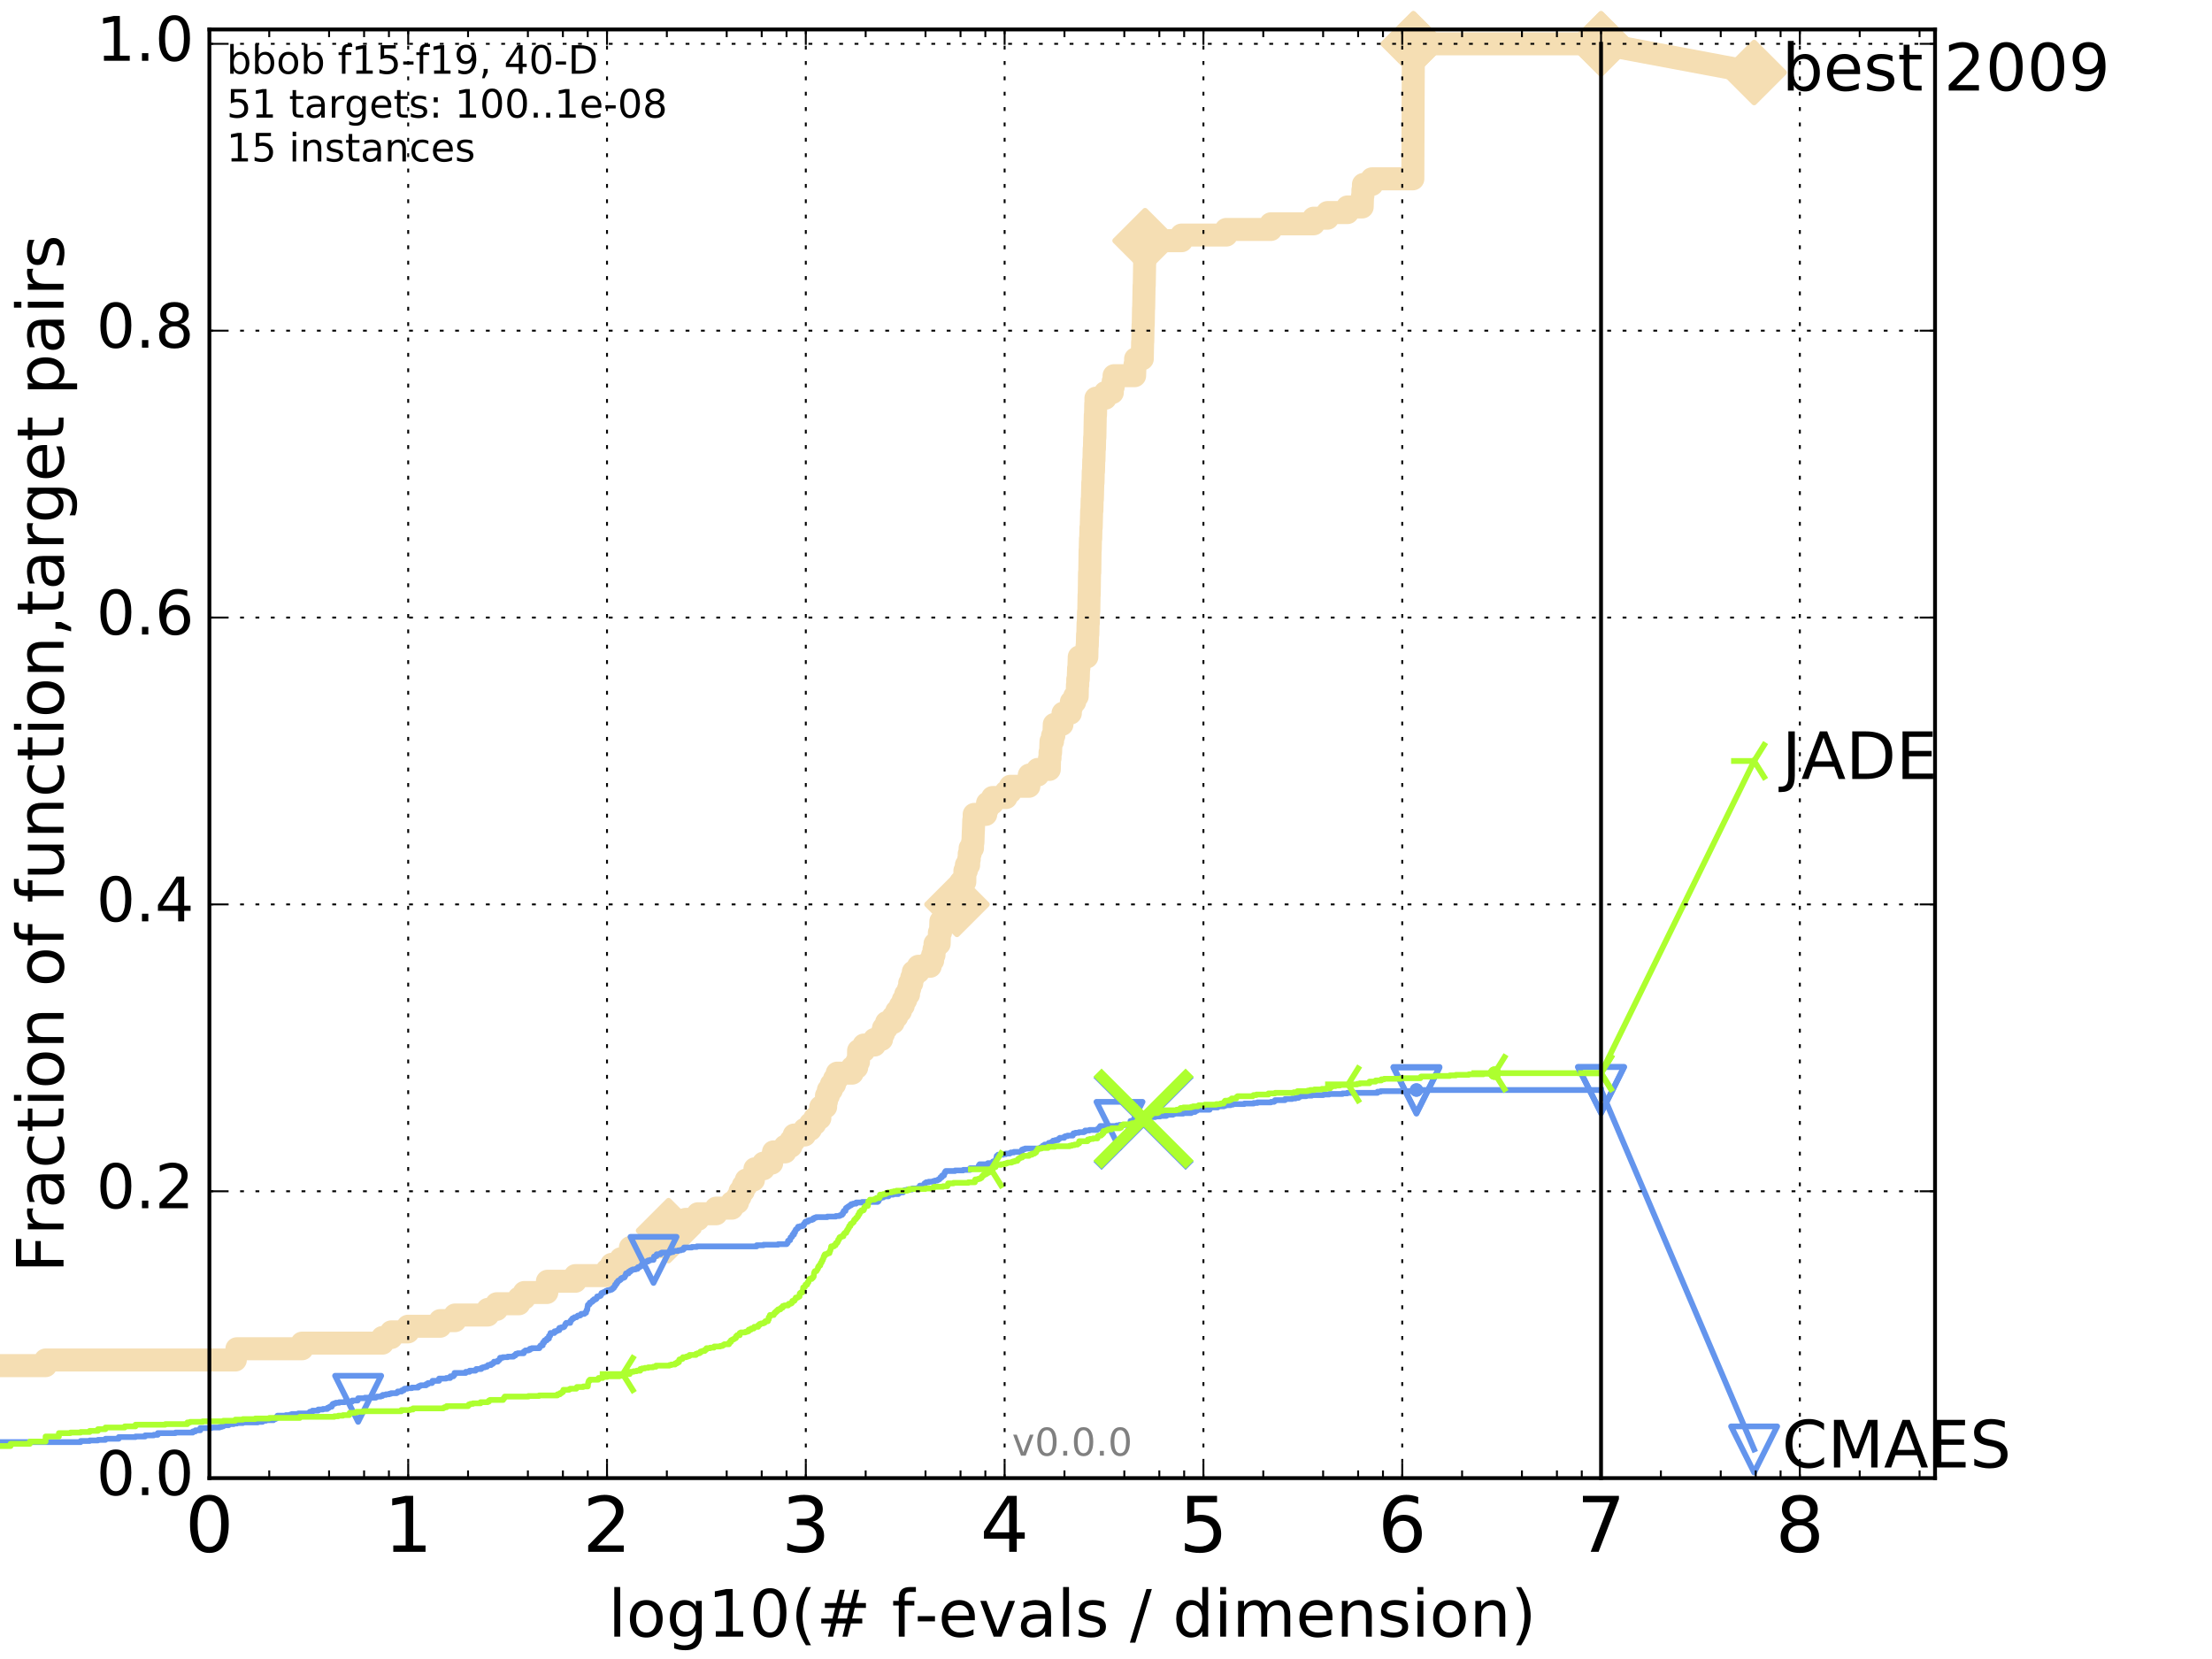 <?xml version="1.0" encoding="utf-8" standalone="no"?>
<!DOCTYPE svg PUBLIC "-//W3C//DTD SVG 1.1//EN"
  "http://www.w3.org/Graphics/SVG/1.1/DTD/svg11.dtd">
<!-- Created with matplotlib (http://matplotlib.org/) -->
<svg height="432pt" version="1.1" viewBox="0 0 576 432" width="576pt" xmlns="http://www.w3.org/2000/svg" xmlns:xlink="http://www.w3.org/1999/xlink">
 <defs>
  <style type="text/css">
*{stroke-linecap:butt;stroke-linejoin:round;stroke-miterlimit:100000;}
  </style>
 </defs>
 <g id="figure_1">
  <g id="patch_1">
   <path d="M 0 432 
L 576 432 
L 576 0 
L 0 0 
z
" style="fill:#ffffff;"/>
  </g>
  <g id="axes_1">
   <g id="patch_2">
    <path d="M 54.525 384.9 
L 503.88 384.9 
L 503.88 7.678 
L 54.525 7.678 
z
" style="fill:#ffffff;"/>
   </g>
   <g id="line2d_1">
    <path d="M -1 355.607 
L 11.872 355.607 
L 11.872 354.142 
L 61.272 354.142 
L 61.272 352.678 
L 61.685 352.678 
L 61.685 351.213 
L 78.656 351.213 
L 78.656 349.748 
L 99.6 349.748 
L 99.6 348.284 
L 101.901 348.284 
L 101.901 346.819 
L 106.238 346.819 
L 106.238 345.354 
L 114.609 345.354 
L 114.609 343.89 
L 118.487 343.89 
L 118.487 342.425 
L 127.029 342.425 
L 127.029 340.96 
L 129.342 340.96 
L 129.342 339.496 
L 135.124 339.496 
L 135.124 338.031 
L 136.53 338.031 
L 136.53 336.566 
L 142.389 336.566 
L 142.389 335.102 
L 142.546 335.102 
L 142.546 333.637 
L 149.81 333.637 
L 149.81 332.172 
L 158.119 332.172 
L 158.119 330.708 
L 159.267 330.708 
L 159.267 329.243 
L 161.67 329.243 
L 161.67 327.778 
L 163.923 327.778 
L 163.923 326.314 
L 164.151 326.314 
L 164.151 324.849 
L 170.935 324.849 
L 170.935 323.385 
L 172.503 323.385 
L 172.503 321.92 
L 174.092 321.92 
L 174.092 320.455 
L 176.672 320.455 
L 176.672 318.991 
L 178.515 318.991 
L 178.515 317.526 
L 181.744 317.526 
L 181.744 316.061 
L 186.481 316.061 
L 186.481 314.597 
L 190.591 314.597 
L 190.591 313.132 
L 192.056 313.132 
L 192.056 311.667 
L 192.706 311.667 
L 192.706 310.203 
L 193.531 310.203 
L 193.531 308.738 
L 194.327 308.738 
L 194.327 307.273 
L 196.194 307.273 
L 196.194 305.809 
L 196.587 305.809 
L 196.587 304.344 
L 198.805 304.344 
L 198.805 302.879 
L 200.943 302.879 
L 200.943 301.415 
L 201.418 301.415 
L 201.418 299.95 
L 204.428 299.95 
L 204.428 298.485 
L 205.957 298.485 
L 205.957 297.021 
L 206.796 297.021 
L 206.796 295.556 
L 209.521 295.556 
L 209.521 294.091 
L 211.038 294.091 
L 211.038 292.627 
L 212.189 292.627 
L 212.189 291.162 
L 213.49 291.162 
L 213.49 289.697 
L 213.718 289.697 
L 213.718 288.233 
L 214.995 288.233 
L 214.995 286.768 
L 215.212 286.768 
L 215.212 285.303 
L 215.713 285.303 
L 215.713 283.839 
L 216.48 283.839 
L 216.48 282.374 
L 217.319 282.374 
L 217.319 280.91 
L 218.001 280.91 
L 218.001 279.445 
L 221.904 279.445 
L 221.904 277.98 
L 223.085 277.98 
L 223.085 276.516 
L 223.545 276.516 
L 223.576 273.586 
L 224.952 273.586 
L 224.952 272.122 
L 227.725 272.122 
L 227.725 270.657 
L 229.554 270.657 
L 229.554 269.192 
L 230.056 269.192 
L 230.056 267.728 
L 230.855 267.728 
L 230.855 266.263 
L 232.574 266.263 
L 232.574 264.798 
L 233.5 264.798 
L 233.5 263.334 
L 234.471 263.334 
L 234.471 261.869 
L 235.209 261.869 
L 235.209 260.404 
L 235.837 260.404 
L 235.837 258.94 
L 236.578 258.94 
L 236.578 257.475 
L 236.883 257.475 
L 236.883 256.01 
L 237.421 256.01 
L 237.421 254.546 
L 237.825 254.546 
L 237.825 253.081 
L 239.137 253.081 
L 239.137 251.616 
L 242.222 251.616 
L 242.222 250.152 
L 242.857 250.152 
L 242.857 248.687 
L 243.216 248.687 
L 243.216 247.222 
L 243.476 247.222 
L 243.476 245.758 
L 244.555 245.758 
L 244.619 242.829 
L 244.91 242.829 
L 245.001 239.899 
L 246.909 239.899 
L 246.909 238.435 
L 247.401 238.435 
L 247.401 236.97 
L 248.333 236.97 
L 248.333 235.505 
L 249.193 235.505 
L 249.193 234.041 
L 249.726 234.041 
L 249.726 232.576 
L 249.942 232.576 
L 249.942 231.111 
L 250.225 231.111 
L 250.225 229.647 
L 251.233 229.647 
L 251.262 226.717 
L 251.643 226.717 
L 251.643 225.253 
L 252.235 225.253 
L 252.235 223.788 
L 252.384 223.788 
L 252.384 222.323 
L 252.622 222.323 
L 252.622 220.859 
L 253.233 220.859 
L 253.233 219.394 
L 253.35 219.394 
L 253.445 216.465 
L 253.466 216.465 
L 253.568 213.535 
L 253.672 213.535 
L 253.672 212.071 
L 256.687 212.071 
L 256.687 210.606 
L 257.153 210.606 
L 257.153 209.141 
L 258.455 209.141 
L 258.455 207.677 
L 261.967 207.677 
L 261.967 206.212 
L 263.101 206.212 
L 263.101 204.747 
L 267.915 204.747 
L 268.024 201.818 
L 270.232 201.818 
L 270.232 200.354 
L 273.233 200.354 
L 273.304 197.424 
L 273.426 197.424 
L 273.426 195.96 
L 273.574 195.96 
L 273.678 193.03 
L 274.084 193.03 
L 274.084 191.566 
L 274.422 191.566 
L 274.529 188.636 
L 276.531 188.636 
L 276.531 187.172 
L 276.813 187.172 
L 276.813 185.707 
L 278.714 185.707 
L 278.714 184.242 
L 278.979 184.242 
L 278.979 182.778 
L 279.85 182.778 
L 279.85 181.313 
L 280.503 181.313 
L 280.564 178.384 
L 280.643 178.384 
L 280.643 176.919 
L 280.77 176.919 
L 280.866 173.99 
L 280.942 173.99 
L 281.036 171.06 
L 283.009 171.06 
L 283.074 168.131 
L 283.132 168.131 
L 283.203 165.202 
L 283.27 165.202 
L 283.331 162.273 
L 283.396 162.273 
L 283.452 159.343 
L 283.52 159.343 
L 283.586 154.949 
L 283.632 154.949 
L 283.712 149.091 
L 283.775 149.091 
L 283.854 143.232 
L 283.898 143.232 
L 283.954 140.303 
L 284.019 140.303 
L 284.076 137.373 
L 284.149 137.373 
L 284.259 132.979 
L 284.328 132.979 
L 284.394 130.05 
L 284.452 130.05 
L 284.559 125.656 
L 284.625 125.656 
L 284.682 122.727 
L 284.747 122.727 
L 284.809 119.798 
L 284.867 119.798 
L 284.924 116.868 
L 284.987 116.868 
L 285.044 113.939 
L 285.1 113.939 
L 285.211 108.08 
L 285.27 108.08 
L 285.328 105.151 
L 285.382 105.151 
L 285.382 103.686 
L 287.816 103.686 
L 287.816 102.222 
L 289.642 102.222 
L 289.642 100.757 
L 289.877 100.757 
L 289.877 99.292 
L 290.101 99.292 
L 290.101 97.828 
L 295.45 97.828 
L 295.557 94.898 
L 295.711 94.898 
L 295.711 93.434 
L 297.448 93.434 
L 297.535 89.04 
L 297.578 89.04 
L 297.654 84.646 
L 297.697 84.646 
L 297.774 80.252 
L 297.811 80.252 
L 297.917 74.393 
L 297.96 74.393 
L 298.061 68.535 
L 298.091 68.535 
L 298.178 62.676 
L 307.679 62.676 
L 307.679 61.211 
L 319.315 61.211 
L 319.315 59.747 
L 330.937 59.747 
L 330.937 58.282 
L 342.068 58.282 
L 342.068 56.817 
L 345.678 56.817 
L 345.678 55.353 
L 350.886 55.353 
L 350.886 53.888 
L 354.71 53.888 
L 354.804 50.959 
L 354.901 50.959 
L 354.901 49.494 
L 355.038 49.494 
L 355.038 48.029 
L 357.258 48.029 
L 357.258 46.565 
L 367.897 46.565 
L 368.008 18.736 
L 368.014 18.736 
L 368.035 11.413 
L 416.908 11.413 
L 416.908 11.413 
" style="fill:none;stroke:#f5deb3;stroke-linecap:square;stroke-width:6.0;"/>
   </g>
   <g id="line2d_2">
    <defs>
     <path d="M -0 7.778 
L 7.778 0 
L 0 -7.778 
L -7.778 -0 
z
" id="m26b09d9f21" style="stroke:#f5deb3;stroke-linejoin:miter;stroke-width:1.5;"/>
    </defs>
    <g>
     <use style="fill:#f5deb3;stroke:#f5deb3;stroke-linejoin:miter;stroke-width:1.5;" x="174.092" xlink:href="#m26b09d9f21" y="320.455"/>
     <use style="fill:#f5deb3;stroke:#f5deb3;stroke-linejoin:miter;stroke-width:1.5;" x="249.193" xlink:href="#m26b09d9f21" y="235.505"/>
     <use style="fill:#f5deb3;stroke:#f5deb3;stroke-linejoin:miter;stroke-width:1.5;" x="298.178" xlink:href="#m26b09d9f21" y="62.676"/>
     <use style="fill:#f5deb3;stroke:#f5deb3;stroke-linejoin:miter;stroke-width:1.5;" x="368.035" xlink:href="#m26b09d9f21" y="11.413"/>
     <use style="fill:#f5deb3;stroke:#f5deb3;stroke-linejoin:miter;stroke-width:1.5;" x="368.035" xlink:href="#m26b09d9f21" y="11.413"/>
     <use style="fill:#f5deb3;stroke:#f5deb3;stroke-linejoin:miter;stroke-width:1.5;" x="416.908" xlink:href="#m26b09d9f21" y="11.413"/>
    </g>
   </g>
   <g id="line2d_3">
    <path d="M -15527.947 758.387 
" style="fill:none;stroke:#f5deb3;stroke-linecap:square;stroke-width:6.0;"/>
    <g>
     <use style="fill:#f5deb3;stroke:#f5deb3;stroke-linejoin:miter;stroke-width:1.5;" x="-15527.947" xlink:href="#m26b09d9f21" y="758.387"/>
    </g>
   </g>
   <g id="line2d_4">
    <path d="M 416.908 11.413 
L 456.77 18.883 
" style="fill:none;stroke:#f5deb3;stroke-linecap:square;stroke-width:6.0;"/>
    <g>
     <use style="fill:#f5deb3;stroke:#f5deb3;stroke-linejoin:miter;stroke-width:1.5;" x="416.908" xlink:href="#m26b09d9f21" y="11.413"/>
     <use style="fill:#f5deb3;stroke:#f5deb3;stroke-linejoin:miter;stroke-width:1.5;" x="456.77" xlink:href="#m26b09d9f21" y="18.883"/>
    </g>
   </g>
   <g id="line2d_5">
    <defs>
     <path d="M 0 1.5 
C 0.398 1.5 0.779 1.342 1.061 1.061 
C 1.342 0.779 1.5 0.398 1.5 0 
C 1.5 -0.398 1.342 -0.779 1.061 -1.061 
C 0.779 -1.342 0.398 -1.5 0 -1.5 
C -0.398 -1.5 -0.779 -1.342 -1.061 -1.061 
C -1.342 -0.779 -1.5 -0.398 -1.5 0 
C -1.5 0.398 -1.342 0.779 -1.061 1.061 
C -0.779 1.342 -0.398 1.5 0 1.5 
z
" id="m3515c9a9b2" style="stroke:#f5deb3;stroke-width:0.5;"/>
    </defs>
    <g>
     <use style="fill:#f5deb3;stroke:#f5deb3;stroke-width:0.5;" x="368.035" xlink:href="#m3515c9a9b2" y="11.413"/>
     <use style="fill:#f5deb3;stroke:#f5deb3;stroke-width:0.5;" x="368.035" xlink:href="#m3515c9a9b2" y="11.413"/>
    </g>
   </g>
   <g id="line2d_6">
    <defs>
     <path d="M 0 1.5 
C 0.398 1.5 0.779 1.342 1.061 1.061 
C 1.342 0.779 1.5 0.398 1.5 0 
C 1.5 -0.398 1.342 -0.779 1.061 -1.061 
C 0.779 -1.342 0.398 -1.5 0 -1.5 
C -0.398 -1.5 -0.779 -1.342 -1.061 -1.061 
C -1.342 -0.779 -1.5 -0.398 -1.5 0 
C -1.5 0.398 -1.342 0.779 -1.061 1.061 
C -0.779 1.342 -0.398 1.5 0 1.5 
z
" id="mfb03dbcf08" style="stroke:#6495ed;stroke-width:0.5;"/>
    </defs>
    <g>
     <use style="fill:#6495ed;stroke:#6495ed;stroke-width:0.5;" x="368.843" xlink:href="#mfb03dbcf08" y="283.839"/>
     <use style="fill:#6495ed;stroke:#6495ed;stroke-width:0.5;" x="368.843" xlink:href="#mfb03dbcf08" y="283.839"/>
    </g>
   </g>
   <g id="line2d_7">
    <path d="M -1 375.526 
L 20.988 375.526 
L 20.988 375.233 
L 23.357 375.233 
L 23.357 375.087 
L 25.5 375.087 
L 25.5 374.94 
L 27.456 374.94 
L 27.456 374.647 
L 30.922 374.647 
L 30.922 374.208 
L 35.287 374.208 
L 35.287 374.062 
L 37.788 374.062 
L 37.788 373.769 
L 40.038 373.769 
L 40.038 373.622 
L 41.084 373.622 
L 41.084 373.183 
L 45.688 373.183 
L 45.688 373.036 
L 50.2 373.036 
L 50.2 372.743 
L 50.871 372.743 
L 50.871 372.45 
L 52.156 372.45 
L 52.156 371.865 
L 55.08 371.865 
L 55.08 371.718 
L 57.173 371.718 
L 57.173 371.572 
L 57.667 371.572 
L 57.667 371.425 
L 58.151 371.425 
L 58.151 371.132 
L 59.542 371.132 
L 59.542 370.839 
L 60.852 370.839 
L 60.852 370.693 
L 61.685 370.693 
L 61.685 370.546 
L 63.263 370.546 
L 63.263 370.4 
L 67.107 370.4 
L 67.107 370.253 
L 68.356 370.253 
L 68.356 369.961 
L 69.25 369.961 
L 69.25 369.814 
L 71.206 369.814 
L 71.206 369.521 
L 71.735 369.521 
L 71.735 369.375 
L 71.995 369.375 
L 71.995 368.935 
L 72.252 368.935 
L 72.252 368.642 
L 74.441 368.642 
L 74.441 368.496 
L 75.571 368.496 
L 75.571 368.349 
L 76.008 368.349 
L 76.008 368.203 
L 77.674 368.203 
L 77.674 368.056 
L 80.322 368.056 
L 80.322 367.91 
L 80.676 367.91 
L 80.676 367.617 
L 81.368 367.617 
L 81.368 367.324 
L 82.851 367.324 
L 82.851 367.031 
L 84.092 367.031 
L 84.092 366.885 
L 85.267 366.885 
L 85.267 366.592 
L 85.693 366.592 
L 85.693 366.445 
L 85.833 366.445 
L 85.833 366.299 
L 86.385 366.299 
L 86.385 366.006 
L 86.521 366.006 
L 86.521 365.713 
L 86.656 365.713 
L 86.656 365.567 
L 87.056 365.567 
L 87.056 365.42 
L 87.449 365.42 
L 87.449 365.274 
L 88.341 365.274 
L 88.341 365.127 
L 89.792 365.127 
L 89.792 364.981 
L 91.7 364.981 
L 91.7 364.688 
L 93.157 364.688 
L 93.258 364.102 
L 94.996 364.102 
L 94.996 363.955 
L 97.87 363.955 
L 97.87 363.809 
L 98.114 363.809 
L 98.114 363.663 
L 99.141 363.663 
L 99.141 363.516 
L 99.6 363.516 
L 99.676 363.223 
L 100.491 363.223 
L 100.491 363.077 
L 101.347 363.077 
L 101.347 362.93 
L 101.832 362.93 
L 101.832 362.784 
L 103.292 362.784 
L 103.292 362.637 
L 103.547 362.637 
L 103.547 362.344 
L 104.602 362.344 
L 104.602 362.051 
L 105.141 362.051 
L 105.141 361.758 
L 105.376 361.758 
L 105.376 361.612 
L 106.068 361.612 
L 106.068 361.466 
L 107.284 361.466 
L 107.284 361.319 
L 108.892 361.319 
L 108.892 361.026 
L 109.191 361.026 
L 109.191 360.88 
L 109.534 360.88 
L 109.534 360.733 
L 110.948 360.733 
L 110.948 360.44 
L 111.445 360.44 
L 111.445 360.147 
L 112.493 360.147 
L 112.493 360.001 
L 112.621 360.001 
L 112.621 359.561 
L 114.336 359.561 
L 114.336 358.976 
L 116.184 358.976 
L 116.184 358.829 
L 117.244 358.829 
L 117.279 358.39 
L 118.058 358.39 
L 118.058 358.097 
L 118.323 358.097 
L 118.356 357.511 
L 121.28 357.511 
L 121.28 357.218 
L 122.268 357.218 
L 122.268 356.925 
L 123.816 356.925 
L 123.816 356.779 
L 123.995 356.779 
L 123.995 356.486 
L 125.336 356.486 
L 125.336 356.193 
L 125.718 356.193 
L 125.718 356.046 
L 126.28 356.046 
L 126.28 355.9 
L 126.805 355.9 
L 126.805 355.753 
L 126.917 355.753 
L 126.917 355.607 
L 127.074 355.607 
L 127.074 355.46 
L 127.863 355.46 
L 127.863 355.168 
L 128.29 355.168 
L 128.29 355.021 
L 128.479 355.021 
L 128.479 354.875 
L 128.625 354.875 
L 128.625 354.582 
L 129.603 354.582 
L 129.603 354.289 
L 129.9 354.289 
L 129.9 354.142 
L 130.037 354.142 
L 130.037 353.996 
L 130.174 353.996 
L 130.213 353.556 
L 130.919 353.556 
L 130.919 353.41 
L 132.198 353.41 
L 132.198 353.263 
L 133.725 353.263 
L 133.825 352.971 
L 134.201 352.971 
L 134.234 352.678 
L 134.331 352.678 
L 134.331 352.531 
L 134.81 352.531 
L 134.81 352.385 
L 136.383 352.385 
L 136.383 351.945 
L 136.661 351.945 
L 136.661 351.799 
L 136.792 351.799 
L 136.792 351.652 
L 137.602 351.652 
L 137.602 351.506 
L 137.976 351.506 
L 137.976 351.213 
L 138.479 351.213 
L 138.479 351.066 
L 140.457 351.066 
L 140.531 350.627 
L 140.763 350.627 
L 140.763 350.334 
L 141.326 350.334 
L 141.373 349.602 
L 141.725 349.602 
L 141.725 349.162 
L 141.84 349.162 
L 141.84 349.016 
L 142.389 349.016 
L 142.389 348.577 
L 142.946 348.577 
L 142.946 347.844 
L 143.263 347.844 
L 143.339 347.112 
L 144.344 347.112 
L 144.386 346.673 
L 144.926 346.673 
L 144.926 346.526 
L 145.207 346.526 
L 145.207 346.38 
L 145.651 346.38 
L 145.651 345.794 
L 146.114 345.794 
L 146.114 345.647 
L 146.681 345.647 
L 146.681 345.501 
L 146.95 345.501 
L 147.014 345.208 
L 147.115 345.208 
L 147.152 344.915 
L 147.297 344.915 
L 147.297 344.622 
L 147.442 344.622 
L 147.442 344.476 
L 148.49 344.476 
L 148.49 344.036 
L 148.619 344.036 
L 148.678 343.743 
L 148.891 343.743 
L 148.891 343.597 
L 149.034 343.597 
L 149.059 343.304 
L 149.425 343.304 
L 149.425 343.157 
L 149.573 343.157 
L 149.573 343.011 
L 150.132 343.011 
L 150.132 342.864 
L 150.291 342.864 
L 150.291 342.718 
L 150.473 342.718 
L 150.473 342.571 
L 151.064 342.571 
L 151.064 342.425 
L 151.263 342.425 
L 151.324 342.132 
L 152.179 342.132 
L 152.179 341.986 
L 152.311 341.986 
L 152.311 341.839 
L 152.613 341.839 
L 152.706 341.253 
L 152.749 341.253 
L 152.749 341.107 
L 152.905 341.107 
L 153.004 340.228 
L 153.067 340.228 
L 153.081 339.789 
L 153.284 339.789 
L 153.284 339.642 
L 153.546 339.642 
L 153.56 339.203 
L 153.867 339.203 
L 153.867 339.056 
L 154.136 339.056 
L 154.136 338.91 
L 154.33 338.91 
L 154.33 338.617 
L 154.672 338.617 
L 154.672 338.324 
L 155.202 338.324 
L 155.202 338.178 
L 155.354 338.178 
L 155.43 337.738 
L 155.493 337.738 
L 155.493 337.592 
L 156.01 337.592 
L 156.01 337.445 
L 156.389 337.445 
L 156.425 337.152 
L 156.588 337.152 
L 156.624 336.713 
L 156.945 336.713 
L 156.945 336.566 
L 157.285 336.566 
L 157.285 336.42 
L 157.678 336.42 
L 157.678 336.273 
L 157.792 336.273 
L 157.792 336.127 
L 158.192 336.127 
L 158.192 335.981 
L 158.798 335.981 
L 158.798 335.834 
L 159.261 335.834 
L 159.261 335.688 
L 159.489 335.688 
L 159.558 335.395 
L 159.845 335.395 
L 159.902 335.102 
L 159.98 335.102 
L 159.98 334.955 
L 160.15 334.955 
L 160.17 334.516 
L 160.425 334.516 
L 160.425 334.369 
L 160.556 334.369 
L 160.581 333.93 
L 160.846 333.93 
L 160.95 333.491 
L 161.259 333.491 
L 161.259 333.344 
L 161.501 333.344 
L 161.501 333.198 
L 161.684 333.198 
L 161.684 332.905 
L 161.917 332.905 
L 161.917 332.758 
L 162.386 332.758 
L 162.386 332.612 
L 162.662 332.612 
L 162.754 332.172 
L 162.895 332.172 
L 163.003 331.587 
L 163.679 331.587 
L 163.688 331.147 
L 164.143 331.147 
L 164.143 330.854 
L 164.441 330.854 
L 164.441 330.708 
L 164.764 330.708 
L 164.764 330.561 
L 165.503 330.561 
L 165.503 330.415 
L 166.03 330.415 
L 166.105 329.975 
L 166.564 329.975 
L 166.564 329.829 
L 166.759 329.829 
L 166.759 329.683 
L 167.066 329.683 
L 167.119 329.243 
L 167.276 329.243 
L 167.276 329.097 
L 167.54 329.097 
L 167.617 328.804 
L 168.097 328.804 
L 168.097 328.511 
L 168.735 328.511 
L 168.742 328.218 
L 169.284 328.218 
L 169.284 328.071 
L 170.174 328.071 
L 170.174 327.632 
L 170.308 327.632 
L 170.308 327.193 
L 170.728 327.193 
L 170.728 327.046 
L 170.995 327.046 
L 170.995 326.607 
L 172.024 326.607 
L 172.024 326.314 
L 172.304 326.314 
L 172.304 326.167 
L 174.685 326.167 
L 174.685 326.021 
L 175.278 326.021 
L 175.278 325.728 
L 176.61 325.728 
L 176.61 325.581 
L 177.313 325.581 
L 177.313 325.435 
L 177.898 325.435 
L 177.898 325.289 
L 178.074 325.289 
L 178.116 324.849 
L 180.166 324.849 
L 180.166 324.703 
L 181.456 324.703 
L 181.456 324.556 
L 197.039 324.556 
L 197.039 324.263 
L 198.839 324.263 
L 198.839 324.117 
L 202.636 324.117 
L 202.636 323.97 
L 204.86 323.97 
L 204.86 323.824 
L 204.982 323.824 
L 204.982 323.677 
L 205.119 323.677 
L 205.202 323.092 
L 205.453 323.092 
L 205.453 322.945 
L 205.751 322.945 
L 205.781 322.506 
L 205.863 322.506 
L 205.863 322.213 
L 206.108 322.213 
L 206.108 322.066 
L 206.273 322.066 
L 206.381 321.48 
L 206.751 321.48 
L 206.781 320.895 
L 207.034 320.895 
L 207.077 320.455 
L 207.162 320.455 
L 207.216 320.162 
L 207.393 320.162 
L 207.393 320.016 
L 207.595 320.016 
L 207.595 319.869 
L 207.787 319.869 
L 207.813 319.43 
L 208.395 319.43 
L 208.395 319.283 
L 208.96 319.283 
L 208.96 319.137 
L 209.256 319.137 
L 209.297 318.698 
L 209.527 318.698 
L 209.623 318.258 
L 209.749 318.258 
L 209.749 318.112 
L 210.399 318.112 
L 210.399 317.819 
L 210.876 317.819 
L 210.876 317.672 
L 211.438 317.672 
L 211.438 317.526 
L 211.772 317.526 
L 211.772 317.233 
L 212.097 317.233 
L 212.097 317.086 
L 212.499 317.086 
L 212.499 316.94 
L 215.418 316.94 
L 215.418 316.794 
L 217.642 316.794 
L 217.642 316.647 
L 218.601 316.647 
L 218.601 316.501 
L 218.935 316.501 
L 218.935 316.354 
L 219.29 316.354 
L 219.29 316.061 
L 219.531 316.061 
L 219.558 315.622 
L 219.668 315.622 
L 219.719 315.329 
L 220.158 315.329 
L 220.167 314.89 
L 220.269 314.89 
L 220.269 314.597 
L 220.442 314.597 
L 220.442 314.45 
L 220.684 314.45 
L 220.684 314.304 
L 220.863 314.304 
L 220.863 314.157 
L 221.117 314.157 
L 221.117 314.011 
L 221.318 314.011 
L 221.318 313.864 
L 221.639 313.864 
L 221.639 313.571 
L 222.127 313.571 
L 222.127 313.425 
L 222.925 313.425 
L 222.925 313.132 
L 224.478 313.132 
L 224.478 312.985 
L 228.531 312.985 
L 228.531 312.839 
L 228.756 312.839 
L 228.795 312.546 
L 228.878 312.546 
L 228.878 312.253 
L 229.071 312.253 
L 229.071 312.107 
L 229.291 312.107 
L 229.291 311.814 
L 230.015 311.814 
L 230.015 311.667 
L 230.169 311.667 
L 230.169 311.521 
L 231.372 311.521 
L 231.372 311.081 
L 232.588 311.081 
L 232.588 310.935 
L 233.938 310.935 
L 233.938 310.788 
L 234.142 310.788 
L 234.142 310.496 
L 235.155 310.496 
L 235.155 310.203 
L 235.433 310.203 
L 235.541 309.91 
L 236.219 309.91 
L 236.219 309.763 
L 237.468 309.763 
L 237.572 309.47 
L 238.953 309.47 
L 238.953 309.324 
L 239.486 309.324 
L 239.53 308.738 
L 240.573 308.738 
L 240.639 308.299 
L 240.73 308.299 
L 240.73 308.152 
L 240.945 308.152 
L 240.945 308.006 
L 241.168 308.006 
L 241.168 307.859 
L 241.847 307.859 
L 241.847 307.713 
L 242.962 307.713 
L 242.962 307.566 
L 243.429 307.566 
L 243.429 307.42 
L 244.047 307.42 
L 244.047 307.273 
L 244.302 307.273 
L 244.302 307.127 
L 244.592 307.127 
L 244.592 306.98 
L 244.728 306.98 
L 244.728 306.834 
L 244.905 306.834 
L 244.905 306.541 
L 245.287 306.541 
L 245.31 306.102 
L 245.811 306.102 
L 245.874 305.662 
L 245.959 305.662 
L 245.959 305.369 
L 246.127 305.369 
L 246.127 305.076 
L 246.253 305.076 
L 246.253 304.93 
L 248.698 304.93 
L 248.698 304.783 
L 250.81 304.783 
L 250.81 304.637 
L 252.61 304.637 
L 252.61 304.198 
L 254.625 304.198 
L 254.625 304.051 
L 254.753 304.051 
L 254.857 303.612 
L 254.874 303.612 
L 254.874 303.465 
L 255.072 303.465 
L 255.082 303.172 
L 257.237 303.172 
L 257.237 302.879 
L 258.452 302.879 
L 258.559 302.44 
L 259.188 302.44 
L 259.261 302.001 
L 259.351 302.001 
L 259.455 301.415 
L 259.521 301.415 
L 259.55 300.975 
L 259.775 300.975 
L 259.775 300.829 
L 259.895 300.829 
L 259.895 300.682 
L 261.223 300.682 
L 261.223 300.536 
L 261.915 300.536 
L 261.915 300.389 
L 262.943 300.389 
L 262.943 300.243 
L 263.214 300.243 
L 263.214 300.097 
L 264.009 300.097 
L 264.009 299.95 
L 266.041 299.95 
L 266.115 299.364 
L 266.487 299.364 
L 266.487 299.218 
L 266.936 299.218 
L 266.936 299.071 
L 270.861 299.071 
L 270.95 298.778 
L 271.478 298.778 
L 271.534 298.339 
L 272.02 298.339 
L 272.02 298.046 
L 273.082 298.046 
L 273.082 297.607 
L 273.638 297.607 
L 273.638 297.46 
L 273.905 297.46 
L 273.905 297.314 
L 274.228 297.314 
L 274.228 297.021 
L 274.821 297.021 
L 274.821 296.874 
L 275.526 296.874 
L 275.597 296.581 
L 275.872 296.581 
L 275.963 296.288 
L 277.124 296.288 
L 277.124 295.995 
L 277.419 295.995 
L 277.419 295.849 
L 277.995 295.849 
L 277.995 295.703 
L 279.36 295.703 
L 279.36 295.41 
L 279.483 295.41 
L 279.52 295.117 
L 280.035 295.117 
L 280.035 294.97 
L 280.946 294.97 
L 280.946 294.824 
L 282.231 294.824 
L 282.231 294.677 
L 282.545 294.677 
L 282.545 294.384 
L 283.676 294.384 
L 283.676 294.238 
L 285.664 294.238 
L 285.664 294.091 
L 285.832 294.091 
L 285.832 293.945 
L 286.147 293.945 
L 286.147 293.798 
L 286.27 293.798 
L 286.27 293.506 
L 286.498 293.506 
L 286.498 293.213 
L 290.759 293.213 
L 290.759 293.066 
L 291.512 293.066 
L 291.512 292.92 
L 294.209 292.92 
L 294.209 292.627 
L 294.377 292.627 
L 294.377 291.894 
L 296.942 291.894 
L 296.942 291.748 
L 297.457 291.748 
L 297.457 291.602 
L 297.866 291.602 
L 297.866 291.455 
L 298.159 291.455 
L 298.232 290.869 
L 300.863 290.869 
L 300.863 290.723 
L 302.115 290.723 
L 302.115 290.576 
L 303.739 290.576 
L 303.739 290.43 
L 303.953 290.43 
L 303.953 290.283 
L 305.418 290.283 
L 305.418 290.137 
L 305.756 290.137 
L 305.756 289.99 
L 308.089 289.99 
L 308.089 289.844 
L 310.19 289.844 
L 310.19 289.551 
L 311.181 289.551 
L 311.181 289.258 
L 311.653 289.258 
L 311.653 289.112 
L 311.867 289.112 
L 311.867 288.965 
L 314.992 288.965 
L 314.992 288.379 
L 317.092 288.379 
L 317.092 288.233 
L 317.212 288.233 
L 317.212 288.086 
L 318.69 288.086 
L 318.69 287.94 
L 319.107 287.94 
L 319.107 287.793 
L 320.417 287.793 
L 320.417 287.647 
L 321.051 287.647 
L 321.051 287.5 
L 324.023 287.5 
L 324.023 287.354 
L 326.468 287.354 
L 326.468 287.208 
L 327.42 287.208 
L 327.42 287.061 
L 330.957 287.061 
L 330.957 286.915 
L 331.771 286.915 
L 331.771 286.768 
L 332.003 286.768 
L 332.005 286.475 
L 334.621 286.475 
L 334.634 286.182 
L 336.444 286.182 
L 336.444 286.036 
L 337.364 286.036 
L 337.364 285.889 
L 338.134 285.889 
L 338.145 285.596 
L 338.613 285.596 
L 338.613 285.45 
L 340.149 285.45 
L 340.149 285.303 
L 341.6 285.303 
L 341.6 285.157 
L 344.594 285.157 
L 344.594 285.011 
L 346.115 285.011 
L 346.115 284.864 
L 349.6 284.864 
L 349.6 284.718 
L 350.825 284.718 
L 350.825 284.571 
L 358.701 284.571 
L 358.701 284.278 
L 359.526 284.278 
L 359.526 284.132 
L 368.099 284.132 
L 368.099 283.985 
L 368.843 283.985 
L 368.843 283.839 
L 416.908 283.839 
L 416.908 283.839 
" style="fill:none;stroke:#6495ed;stroke-linecap:square;stroke-width:1.5;"/>
   </g>
   <g id="line2d_8">
    <defs>
     <path d="M -0 6 
L 6 -6 
L -6 -6 
z
" id="ma1514b524f" style="stroke:#6495ed;stroke-linejoin:miter;stroke-width:1.5;"/>
    </defs>
    <g>
     <use style="fill:none;stroke:#6495ed;stroke-linejoin:miter;stroke-width:1.5;" x="93.258" xlink:href="#ma1514b524f" y="364.248"/>
     <use style="fill:none;stroke:#6495ed;stroke-linejoin:miter;stroke-width:1.5;" x="170.174" xlink:href="#ma1514b524f" y="328.071"/>
     <use style="fill:none;stroke:#6495ed;stroke-linejoin:miter;stroke-width:1.5;" x="291.512" xlink:href="#ma1514b524f" y="292.92"/>
     <use style="fill:none;stroke:#6495ed;stroke-linejoin:miter;stroke-width:1.5;" x="368.843" xlink:href="#ma1514b524f" y="283.985"/>
     <use style="fill:none;stroke:#6495ed;stroke-linejoin:miter;stroke-width:1.5;" x="368.843" xlink:href="#ma1514b524f" y="283.839"/>
     <use style="fill:none;stroke:#6495ed;stroke-linejoin:miter;stroke-width:1.5;" x="416.908" xlink:href="#ma1514b524f" y="283.839"/>
    </g>
   </g>
   <g id="line2d_9">
    <path d="M -15527.947 758.387 
" style="fill:none;stroke:#6495ed;stroke-linecap:square;stroke-width:1.5;"/>
    <g>
     <use style="fill:none;stroke:#6495ed;stroke-linejoin:miter;stroke-width:1.5;" x="-15527.947" xlink:href="#ma1514b524f" y="758.387"/>
    </g>
   </g>
   <g id="line2d_10">
    <path clip-path="url(#p78ecf9af23)" d="M 297.786 291.602 
" style="fill:none;stroke:#6495ed;stroke-linecap:square;"/>
    <defs>
     <path d="M -12 12 
L 12 -12 
M -12 -12 
L 12 12 
" id="mce5223172d" style="stroke:#6495ed;stroke-width:3.0;"/>
    </defs>
    <g clip-path="url(#p78ecf9af23)">
     <use style="fill:#6495ed;stroke:#6495ed;stroke-width:3.0;" x="297.786" xlink:href="#mce5223172d" y="291.602"/>
    </g>
   </g>
   <g id="line2d_11">
    <defs>
     <path d="M 0 1.5 
C 0.398 1.5 0.779 1.342 1.061 1.061 
C 1.342 0.779 1.5 0.398 1.5 0 
C 1.5 -0.398 1.342 -0.779 1.061 -1.061 
C 0.779 -1.342 0.398 -1.5 0 -1.5 
C -0.398 -1.5 -0.779 -1.342 -1.061 -1.061 
C -1.342 -0.779 -1.5 -0.398 -1.5 0 
C -1.5 0.398 -1.342 0.779 -1.061 1.061 
C -0.779 1.342 -0.398 1.5 0 1.5 
z
" id="ma0fb56975e" style="stroke:#adff2f;stroke-width:0.5;"/>
    </defs>
    <g>
     <use style="fill:#adff2f;stroke:#adff2f;stroke-width:0.5;" x="389.168" xlink:href="#ma0fb56975e" y="279.445"/>
     <use style="fill:#adff2f;stroke:#adff2f;stroke-width:0.5;" x="389.168" xlink:href="#ma0fb56975e" y="279.445"/>
    </g>
   </g>
   <g id="line2d_12">
    <path d="M -1 376.551 
L 2.756 376.551 
L 2.756 375.966 
L 7.773 375.966 
L 7.773 375.38 
L 11.872 375.38 
L 11.872 374.062 
L 15.338 374.062 
L 15.338 373.183 
L 18.34 373.183 
L 18.34 373.036 
L 20.988 373.036 
L 20.988 372.89 
L 23.357 372.89 
L 23.357 372.597 
L 25.5 372.597 
L 25.5 372.158 
L 27.456 372.158 
L 27.456 371.718 
L 32.473 371.718 
L 32.473 371.425 
L 35.287 371.425 
L 35.287 370.986 
L 43.04 370.986 
L 43.04 370.839 
L 48.794 370.839 
L 48.794 370.4 
L 49.508 370.4 
L 49.508 370.253 
L 52.772 370.253 
L 52.772 370.107 
L 58.151 370.107 
L 58.151 369.961 
L 61.272 369.961 
L 61.272 369.668 
L 63.263 369.668 
L 63.263 369.521 
L 66.455 369.521 
L 66.455 369.375 
L 70.109 369.375 
L 70.109 369.228 
L 78.072 369.228 
L 78.072 368.935 
L 87.056 368.935 
L 87.056 368.789 
L 88.09 368.789 
L 88.09 368.642 
L 89.319 368.642 
L 89.319 368.496 
L 90.934 368.496 
L 91.045 367.91 
L 92.44 367.91 
L 92.44 367.764 
L 92.853 367.764 
L 92.853 367.617 
L 94.621 367.617 
L 94.621 367.471 
L 104.48 367.471 
L 104.48 367.178 
L 106.794 367.178 
L 106.794 367.031 
L 107.551 367.031 
L 107.551 366.738 
L 115.448 366.738 
L 115.448 366.592 
L 115.708 366.592 
L 115.708 366.445 
L 116.292 366.445 
L 116.292 366.152 
L 121.906 366.152 
L 121.99 365.859 
L 122.074 365.859 
L 122.074 365.713 
L 122.461 365.713 
L 122.461 365.567 
L 123.162 365.567 
L 123.162 365.42 
L 125.142 365.42 
L 125.142 365.127 
L 126.985 365.127 
L 126.985 364.981 
L 127.318 364.981 
L 127.318 364.688 
L 127.581 364.688 
L 127.581 364.541 
L 131.013 364.541 
L 131.05 364.248 
L 131.125 364.248 
L 131.125 364.102 
L 131.347 364.102 
L 131.421 363.663 
L 137.602 363.663 
L 137.602 363.516 
L 140.371 363.516 
L 140.371 363.37 
L 145.147 363.37 
L 145.147 363.077 
L 145.797 363.077 
L 145.797 362.784 
L 146.2 362.784 
L 146.2 362.637 
L 146.314 362.637 
L 146.314 362.491 
L 146.606 362.491 
L 146.7 361.905 
L 148.187 361.905 
L 148.187 361.758 
L 148.464 361.758 
L 148.464 361.612 
L 150.084 361.612 
L 150.172 361.319 
L 150.212 361.319 
L 150.212 361.173 
L 151.871 361.173 
L 151.871 361.026 
L 153.067 361.026 
L 153.165 360.001 
L 153.228 360.001 
L 153.318 359.561 
L 153.588 359.561 
L 153.588 359.269 
L 155.8 359.269 
L 155.85 358.829 
L 156.939 358.829 
L 156.987 358.536 
L 158.119 358.536 
L 158.119 358.39 
L 161.293 358.39 
L 161.293 358.243 
L 162.176 358.243 
L 162.176 357.804 
L 163.975 357.804 
L 164.039 357.218 
L 164.96 357.218 
L 164.96 357.072 
L 165.768 357.072 
L 165.768 356.925 
L 166.713 356.925 
L 166.713 356.486 
L 167.194 356.486 
L 167.194 356.339 
L 167.927 356.339 
L 167.927 356.193 
L 168.798 356.193 
L 168.798 356.046 
L 170.056 356.046 
L 170.056 355.9 
L 170.811 355.9 
L 170.811 355.607 
L 174.312 355.607 
L 174.312 355.46 
L 174.808 355.46 
L 174.808 355.314 
L 175.795 355.314 
L 175.795 355.021 
L 176.298 355.021 
L 176.298 354.728 
L 176.792 354.728 
L 176.831 354.142 
L 176.914 354.142 
L 176.914 353.996 
L 177.335 353.996 
L 177.335 353.849 
L 177.751 353.849 
L 177.844 353.41 
L 178.684 353.41 
L 178.684 353.263 
L 179.118 353.263 
L 179.118 353.117 
L 179.557 353.117 
L 179.574 352.824 
L 181.228 352.824 
L 181.228 352.531 
L 181.63 352.531 
L 181.63 352.385 
L 182.152 352.385 
L 182.152 352.238 
L 182.387 352.238 
L 182.387 351.945 
L 182.802 351.945 
L 182.802 351.799 
L 183.502 351.799 
L 183.502 351.506 
L 183.864 351.506 
L 183.965 351.066 
L 184.938 351.066 
L 184.938 350.92 
L 185.917 350.92 
L 185.966 350.627 
L 187.531 350.627 
L 187.531 350.481 
L 188.125 350.481 
L 188.125 350.334 
L 188.379 350.334 
L 188.379 350.188 
L 188.591 350.188 
L 188.591 350.041 
L 189.829 350.041 
L 189.859 349.602 
L 189.988 349.602 
L 189.988 349.455 
L 190.331 349.455 
L 190.331 349.016 
L 190.597 349.016 
L 190.597 348.869 
L 190.875 348.869 
L 190.875 348.723 
L 191.16 348.723 
L 191.16 348.577 
L 191.382 348.577 
L 191.382 348.43 
L 191.638 348.43 
L 191.638 347.991 
L 191.885 347.991 
L 191.919 347.698 
L 192.618 347.698 
L 192.622 347.112 
L 192.906 347.112 
L 192.906 346.965 
L 194.037 346.965 
L 194.037 346.819 
L 194.502 346.819 
L 194.502 346.673 
L 194.921 346.673 
L 194.957 346.233 
L 195.577 346.233 
L 195.582 345.94 
L 196.287 345.94 
L 196.397 345.501 
L 197.416 345.501 
L 197.443 345.061 
L 197.786 345.061 
L 197.786 344.768 
L 198.171 344.768 
L 198.171 344.622 
L 198.766 344.622 
L 198.766 344.476 
L 199.113 344.476 
L 199.113 344.329 
L 199.28 344.329 
L 199.282 344.036 
L 199.977 344.036 
L 199.981 343.597 
L 200.176 343.597 
L 200.176 343.011 
L 200.32 343.011 
L 200.32 342.864 
L 200.492 342.864 
L 200.492 342.425 
L 201.492 342.425 
L 201.585 342.132 
L 201.661 342.132 
L 201.661 341.839 
L 201.975 341.839 
L 201.975 341.546 
L 202.292 341.546 
L 202.292 341.253 
L 202.605 341.253 
L 202.605 340.96 
L 203.216 340.96 
L 203.216 340.667 
L 203.388 340.667 
L 203.388 340.521 
L 203.811 340.521 
L 203.823 340.082 
L 204.247 340.082 
L 204.247 339.935 
L 205.24 339.935 
L 205.249 339.642 
L 205.394 339.642 
L 205.394 339.496 
L 205.927 339.496 
L 205.927 339.349 
L 206.189 339.349 
L 206.23 339.056 
L 206.311 339.056 
L 206.313 338.763 
L 206.831 338.763 
L 206.831 338.617 
L 206.959 338.617 
L 206.963 338.324 
L 207.086 338.324 
L 207.086 338.178 
L 207.217 338.178 
L 207.217 337.885 
L 207.739 337.885 
L 207.739 337.738 
L 207.958 337.738 
L 207.958 337.592 
L 208.201 337.592 
L 208.231 336.859 
L 208.324 336.859 
L 208.324 336.713 
L 208.51 336.713 
L 208.51 336.566 
L 208.934 336.566 
L 209.042 336.127 
L 209.047 336.127 
L 209.15 335.248 
L 209.447 335.248 
L 209.447 335.102 
L 209.611 335.102 
L 209.721 334.662 
L 209.752 334.662 
L 209.752 334.516 
L 210.18 334.516 
L 210.283 333.93 
L 210.511 333.93 
L 210.621 333.344 
L 210.64 333.344 
L 210.731 333.051 
L 211.354 333.051 
L 211.354 332.758 
L 211.674 332.758 
L 211.77 332.465 
L 211.876 332.465 
L 211.983 331.44 
L 211.99 331.44 
L 212.095 331.147 
L 212.192 331.147 
L 212.192 331.001 
L 212.607 331.001 
L 212.681 330.708 
L 212.78 330.708 
L 212.889 330.415 
L 212.978 330.415 
L 213.01 329.975 
L 213.17 329.975 
L 213.17 329.683 
L 213.291 329.683 
L 213.291 329.536 
L 213.585 329.536 
L 213.675 328.95 
L 213.743 328.95 
L 213.743 328.804 
L 213.939 328.804 
L 214.04 328.218 
L 214.226 328.218 
L 214.303 327.778 
L 214.396 327.778 
L 214.487 327.193 
L 214.682 327.193 
L 214.699 326.753 
L 214.813 326.753 
L 214.813 326.607 
L 215.312 326.607 
L 215.312 326.46 
L 215.558 326.46 
L 215.558 326.314 
L 215.99 326.314 
L 216.095 325.728 
L 216.194 325.728 
L 216.267 325.289 
L 216.331 325.289 
L 216.435 324.556 
L 217.158 324.556 
L 217.158 324.263 
L 217.582 324.263 
L 217.679 323.677 
L 218.003 323.677 
L 218.031 323.385 
L 218.187 323.385 
L 218.265 322.799 
L 218.499 322.799 
L 218.6 322.213 
L 218.808 322.213 
L 218.808 322.066 
L 219.183 322.066 
L 219.183 321.92 
L 219.623 321.92 
L 219.626 321.48 
L 219.776 321.48 
L 219.831 321.188 
L 219.976 321.188 
L 219.976 321.041 
L 220.359 321.041 
L 220.4 320.602 
L 220.564 320.602 
L 220.564 320.309 
L 220.751 320.309 
L 220.834 319.869 
L 221.024 319.869 
L 221.107 319.283 
L 221.432 319.283 
L 221.498 318.698 
L 221.765 318.698 
L 221.765 318.551 
L 221.962 318.551 
L 221.962 318.405 
L 222.092 318.405 
L 222.092 318.258 
L 222.293 318.258 
L 222.293 317.965 
L 222.415 317.965 
L 222.42 317.672 
L 222.554 317.672 
L 222.554 317.526 
L 222.816 317.526 
L 222.816 317.379 
L 222.942 317.379 
L 222.944 317.086 
L 223.18 317.086 
L 223.18 316.94 
L 223.302 316.94 
L 223.302 316.794 
L 223.428 316.794 
L 223.428 316.354 
L 223.546 316.354 
L 223.546 316.208 
L 223.794 316.208 
L 223.81 315.622 
L 224.147 315.622 
L 224.211 315.329 
L 224.264 315.329 
L 224.264 315.182 
L 224.855 315.182 
L 224.855 315.036 
L 224.968 315.036 
L 225.023 314.45 
L 225.219 314.45 
L 225.257 314.157 
L 225.368 314.157 
L 225.368 314.011 
L 226.001 314.011 
L 226.106 312.839 
L 226.406 312.839 
L 226.517 312.4 
L 227.668 312.4 
L 227.668 312.253 
L 228.007 312.253 
L 228.007 312.107 
L 228.217 312.107 
L 228.217 311.96 
L 229.01 311.96 
L 229.01 311.667 
L 229.13 311.667 
L 229.13 311.081 
L 230.008 311.081 
L 230.008 310.935 
L 230.612 310.935 
L 230.612 310.788 
L 230.746 310.788 
L 230.746 310.642 
L 231.231 310.642 
L 231.231 310.496 
L 232.094 310.496 
L 232.094 310.349 
L 232.74 310.349 
L 232.74 310.203 
L 233.419 310.203 
L 233.419 310.056 
L 236.24 310.056 
L 236.24 309.91 
L 236.743 309.91 
L 236.743 309.617 
L 240.972 309.617 
L 240.972 309.47 
L 242.989 309.47 
L 242.989 309.177 
L 243.245 309.177 
L 243.245 309.031 
L 245.563 309.031 
L 245.563 308.884 
L 246.704 308.884 
L 246.704 308.591 
L 246.877 308.591 
L 246.877 308.152 
L 248.283 308.152 
L 248.283 308.006 
L 252.157 308.006 
L 252.157 307.859 
L 253.853 307.859 
L 253.933 307.127 
L 254.648 307.127 
L 254.648 306.98 
L 255.148 306.98 
L 255.148 306.834 
L 255.408 306.834 
L 255.408 306.687 
L 255.626 306.687 
L 255.626 306.395 
L 255.801 306.395 
L 255.867 306.102 
L 256.17 306.102 
L 256.177 305.809 
L 256.682 305.809 
L 256.682 305.662 
L 256.96 305.662 
L 256.96 305.516 
L 257.113 305.516 
L 257.113 305.369 
L 257.453 305.369 
L 257.453 305.223 
L 257.748 305.223 
L 257.815 304.637 
L 258.067 304.637 
L 258.067 304.49 
L 258.432 304.49 
L 258.432 304.344 
L 258.606 304.344 
L 258.606 304.051 
L 258.867 304.051 
L 258.867 303.905 
L 259.245 303.905 
L 259.32 303.465 
L 259.543 303.465 
L 259.543 303.319 
L 260.66 303.319 
L 260.66 303.172 
L 261.479 303.172 
L 261.479 303.026 
L 262.002 303.026 
L 262.002 302.879 
L 262.388 302.879 
L 262.388 302.733 
L 263.394 302.733 
L 263.394 302.586 
L 263.775 302.586 
L 263.775 302.44 
L 264.289 302.44 
L 264.289 302.293 
L 264.919 302.293 
L 264.919 302.001 
L 265.112 302.001 
L 265.189 301.708 
L 265.503 301.708 
L 265.503 301.561 
L 265.672 301.561 
L 265.672 301.415 
L 266.173 301.415 
L 266.2 301.122 
L 266.546 301.122 
L 266.546 300.975 
L 267.979 300.975 
L 268.084 300.682 
L 268.737 300.682 
L 268.737 300.389 
L 269.392 300.389 
L 269.392 300.243 
L 269.556 300.243 
L 269.556 300.097 
L 269.799 300.097 
L 269.799 299.804 
L 269.932 299.804 
L 270.025 299.511 
L 270.151 299.511 
L 270.151 299.364 
L 270.271 299.364 
L 270.271 299.071 
L 271.243 299.071 
L 271.243 298.925 
L 272.903 298.925 
L 272.932 298.632 
L 274.71 298.632 
L 274.71 298.485 
L 278.522 298.485 
L 278.522 298.339 
L 279.129 298.339 
L 279.129 298.192 
L 279.804 298.192 
L 279.804 298.046 
L 280.575 298.046 
L 280.575 297.9 
L 280.715 297.9 
L 280.715 297.753 
L 281.02 297.753 
L 281.025 297.167 
L 283.196 297.167 
L 283.269 296.728 
L 283.807 296.728 
L 283.807 296.581 
L 284.637 296.581 
L 284.637 296.435 
L 285.782 296.435 
L 285.866 295.849 
L 286.113 295.849 
L 286.113 295.703 
L 286.71 295.703 
L 286.71 295.556 
L 286.834 295.556 
L 286.834 295.41 
L 287.047 295.41 
L 287.047 295.117 
L 287.327 295.117 
L 287.342 294.531 
L 287.906 294.531 
L 287.906 294.384 
L 288.232 294.384 
L 288.232 294.238 
L 288.566 294.238 
L 288.566 294.091 
L 289.453 294.091 
L 289.453 293.798 
L 291.583 293.798 
L 291.583 293.652 
L 291.925 293.652 
L 292.009 293.066 
L 292.489 293.066 
L 292.489 292.773 
L 294.377 292.773 
L 294.377 292.627 
L 294.792 292.627 
L 294.792 292.48 
L 295.683 292.48 
L 295.683 292.334 
L 296.067 292.334 
L 296.135 292.041 
L 296.47 292.041 
L 296.47 291.602 
L 297.008 291.602 
L 297.008 291.455 
L 297.268 291.455 
L 297.268 291.309 
L 298.496 291.309 
L 298.586 290.723 
L 298.702 290.723 
L 298.702 290.576 
L 298.817 290.576 
L 298.922 289.844 
L 301.437 289.844 
L 301.437 289.697 
L 301.731 289.697 
L 301.731 289.405 
L 301.953 289.405 
L 301.953 289.258 
L 302.774 289.258 
L 302.774 289.112 
L 306.373 289.112 
L 306.373 288.965 
L 307.181 288.965 
L 307.238 288.672 
L 307.407 288.672 
L 307.407 288.526 
L 308.16 288.526 
L 308.16 288.379 
L 310.137 288.379 
L 310.137 288.233 
L 310.667 288.233 
L 310.667 288.086 
L 311.923 288.086 
L 311.923 287.94 
L 312.157 287.94 
L 312.157 287.793 
L 313.697 287.793 
L 313.697 287.647 
L 316.707 287.647 
L 316.707 287.5 
L 317.805 287.5 
L 317.805 287.354 
L 318.629 287.354 
L 318.629 287.208 
L 318.742 287.208 
L 318.742 286.915 
L 318.895 286.915 
L 319.004 286.622 
L 320.036 286.622 
L 320.036 286.475 
L 320.383 286.475 
L 320.383 286.329 
L 320.691 286.329 
L 320.72 286.036 
L 321.928 286.036 
L 321.949 285.743 
L 322.056 285.743 
L 322.056 285.596 
L 322.255 285.596 
L 322.255 285.45 
L 326.206 285.45 
L 326.206 285.303 
L 326.394 285.303 
L 326.394 285.157 
L 327.17 285.157 
L 327.17 285.011 
L 330.309 285.011 
L 330.309 284.718 
L 332.029 284.718 
L 332.029 284.571 
L 336.879 284.571 
L 336.879 284.425 
L 337.856 284.425 
L 337.856 284.132 
L 340.519 284.132 
L 340.519 283.985 
L 341.132 283.985 
L 341.132 283.839 
L 342.277 283.839 
L 342.277 283.692 
L 344.185 283.692 
L 344.185 283.546 
L 345.42 283.546 
L 345.42 283.399 
L 346.399 283.399 
L 346.507 282.96 
L 346.922 282.96 
L 346.922 282.814 
L 347.765 282.814 
L 347.765 282.667 
L 348.944 282.667 
L 348.944 282.521 
L 351.056 282.521 
L 351.056 282.374 
L 353.419 282.374 
L 353.419 282.228 
L 354.089 282.228 
L 354.089 282.081 
L 356.617 282.081 
L 356.624 281.642 
L 358.209 281.642 
L 358.209 281.349 
L 359.689 281.349 
L 359.689 281.056 
L 360.449 281.056 
L 360.449 280.91 
L 364.793 280.91 
L 364.793 280.763 
L 369.876 280.763 
L 369.88 280.47 
L 370.044 280.47 
L 370.044 280.324 
L 373.674 280.324 
L 373.674 280.177 
L 377.524 280.177 
L 377.524 280.031 
L 379.112 280.031 
L 379.112 279.884 
L 382.471 279.884 
L 382.471 279.738 
L 386.288 279.738 
L 386.288 279.591 
L 389.168 279.591 
L 389.168 279.445 
L 416.908 279.445 
L 416.908 279.445 
" style="fill:none;stroke:#adff2f;stroke-linecap:square;stroke-width:1.5;"/>
   </g>
   <g id="line2d_13">
    <defs>
     <path d="M 0 0 
L -6 -0 
M 0 0 
L 3 4.8 
M 0 0 
L 3 -4.8 
" id="me86c150ecb" style="stroke:#adff2f;stroke-width:1.5;"/>
    </defs>
    <g>
     <use style="fill:none;stroke:#adff2f;stroke-width:1.5;" x="162.176" xlink:href="#me86c150ecb" y="357.804"/>
     <use style="fill:none;stroke:#adff2f;stroke-width:1.5;" x="258.067" xlink:href="#me86c150ecb" y="304.49"/>
     <use style="fill:none;stroke:#adff2f;stroke-width:1.5;" x="351.056" xlink:href="#me86c150ecb" y="282.374"/>
     <use style="fill:none;stroke:#adff2f;stroke-width:1.5;" x="389.168" xlink:href="#me86c150ecb" y="279.445"/>
     <use style="fill:none;stroke:#adff2f;stroke-width:1.5;" x="416.908" xlink:href="#me86c150ecb" y="279.445"/>
    </g>
   </g>
   <g id="line2d_14">
    <path d="M -15527.947 758.387 
" style="fill:none;stroke:#adff2f;stroke-linecap:square;stroke-width:1.5;"/>
    <g>
     <use style="fill:none;stroke:#adff2f;stroke-width:1.5;" x="-15527.947" xlink:href="#me86c150ecb" y="758.387"/>
    </g>
   </g>
   <g id="line2d_15">
    <path clip-path="url(#p78ecf9af23)" d="M 297.786 291.309 
" style="fill:none;stroke:#adff2f;stroke-linecap:square;"/>
    <defs>
     <path d="M -12 12 
L 12 -12 
M -12 -12 
L 12 12 
" id="m9a706ab324" style="stroke:#adff2f;stroke-width:3.0;"/>
    </defs>
    <g clip-path="url(#p78ecf9af23)">
     <use style="fill:#adff2f;stroke:#adff2f;stroke-width:3.0;" x="297.786" xlink:href="#m9a706ab324" y="291.309"/>
    </g>
   </g>
   <g id="line2d_16">
    <path d="M 416.908 283.839 
L 456.77 377.43 
" style="fill:none;stroke:#6495ed;stroke-linecap:square;stroke-width:1.5;"/>
    <g>
     <use style="fill:none;stroke:#6495ed;stroke-linejoin:miter;stroke-width:1.5;" x="416.908" xlink:href="#ma1514b524f" y="283.839"/>
     <use style="fill:none;stroke:#6495ed;stroke-linejoin:miter;stroke-width:1.5;" x="456.77" xlink:href="#ma1514b524f" y="377.43"/>
    </g>
   </g>
   <g id="line2d_17">
    <path d="M 416.908 279.445 
L 456.77 198.157 
" style="fill:none;stroke:#adff2f;stroke-linecap:square;stroke-width:1.5;"/>
    <g>
     <use style="fill:none;stroke:#adff2f;stroke-width:1.5;" x="416.908" xlink:href="#me86c150ecb" y="279.445"/>
     <use style="fill:none;stroke:#adff2f;stroke-width:1.5;" x="456.77" xlink:href="#me86c150ecb" y="198.157"/>
    </g>
   </g>
   <g id="line2d_18">
    <path d="M 416.908 384.9 
L 416.908 11.413 
" style="fill:none;stroke:#000000;stroke-linecap:square;"/>
   </g>
   <g id="patch_3">
    <path d="M 54.525 7.678 
L 503.88 7.678 
" style="fill:none;stroke:#000000;stroke-linecap:square;stroke-linejoin:miter;"/>
   </g>
   <g id="patch_4">
    <path d="M 503.88 384.9 
L 503.88 7.678 
" style="fill:none;stroke:#000000;stroke-linecap:square;stroke-linejoin:miter;"/>
   </g>
   <g id="patch_5">
    <path d="M 54.525 384.9 
L 503.88 384.9 
" style="fill:none;stroke:#000000;stroke-linecap:square;stroke-linejoin:miter;"/>
   </g>
   <g id="patch_6">
    <path d="M 54.525 384.9 
L 54.525 7.678 
" style="fill:none;stroke:#000000;stroke-linecap:square;stroke-linejoin:miter;"/>
   </g>
   <g id="matplotlib.axis_1">
    <g id="xtick_1">
     <g id="line2d_19">
      <path clip-path="url(#p78ecf9af23)" d="M 54.525 384.9 
L 54.525 7.678 
" style="fill:none;stroke:#000000;stroke-dasharray:1,3;stroke-dashoffset:0.0;stroke-width:0.5;"/>
     </g>
     <g id="line2d_20">
      <defs>
       <path d="M 0 0 
L 0 -4 
" id="m719548e957" style="stroke:#000000;stroke-width:0.5;"/>
      </defs>
      <g>
       <use style="stroke:#000000;stroke-width:0.5;" x="54.525" xlink:href="#m719548e957" y="384.9"/>
      </g>
     </g>
     <g id="line2d_21">
      <defs>
       <path d="M 0 0 
L 0 4 
" id="m8f8c65c9ba" style="stroke:#000000;stroke-width:0.5;"/>
      </defs>
      <g>
       <use style="stroke:#000000;stroke-width:0.5;" x="54.525" xlink:href="#m8f8c65c9ba" y="7.678"/>
      </g>
     </g>
     <g id="text_1">
      <!-- 0 -->
      <defs>
       <path d="M 31.781 66.406 
Q 24.172 66.406 20.328 58.906 
Q 16.5 51.422 16.5 36.375 
Q 16.5 21.391 20.328 13.891 
Q 24.172 6.391 31.781 6.391 
Q 39.453 6.391 43.281 13.891 
Q 47.125 21.391 47.125 36.375 
Q 47.125 51.422 43.281 58.906 
Q 39.453 66.406 31.781 66.406 
M 31.781 74.219 
Q 44.047 74.219 50.516 64.516 
Q 56.984 54.828 56.984 36.375 
Q 56.984 17.969 50.516 8.266 
Q 44.047 -1.422 31.781 -1.422 
Q 19.531 -1.422 13.062 8.266 
Q 6.594 17.969 6.594 36.375 
Q 6.594 54.828 13.062 64.516 
Q 19.531 74.219 31.781 74.219 
" id="BitstreamVeraSans-Roman-30"/>
      </defs>
      <g transform="translate(48.163 404.097)scale(0.2 -0.2)">
       <use xlink:href="#BitstreamVeraSans-Roman-30"/>
      </g>
     </g>
    </g>
    <g id="xtick_2">
     <g id="line2d_22">
      <path clip-path="url(#p78ecf9af23)" d="M 106.294 384.9 
L 106.294 7.678 
" style="fill:none;stroke:#000000;stroke-dasharray:1,3;stroke-dashoffset:0.0;stroke-width:0.5;"/>
     </g>
     <g id="line2d_23">
      <g>
       <use style="stroke:#000000;stroke-width:0.5;" x="106.294" xlink:href="#m719548e957" y="384.9"/>
      </g>
     </g>
     <g id="line2d_24">
      <g>
       <use style="stroke:#000000;stroke-width:0.5;" x="106.294" xlink:href="#m8f8c65c9ba" y="7.678"/>
      </g>
     </g>
     <g id="text_2">
      <!-- 1 -->
      <defs>
       <path d="M 12.406 8.297 
L 28.516 8.297 
L 28.516 63.922 
L 10.984 60.406 
L 10.984 69.391 
L 28.422 72.906 
L 38.281 72.906 
L 38.281 8.297 
L 54.391 8.297 
L 54.391 0 
L 12.406 0 
z
" id="BitstreamVeraSans-Roman-31"/>
      </defs>
      <g transform="translate(99.932 404.097)scale(0.2 -0.2)">
       <use xlink:href="#BitstreamVeraSans-Roman-31"/>
      </g>
     </g>
    </g>
    <g id="xtick_3">
     <g id="line2d_25">
      <path clip-path="url(#p78ecf9af23)" d="M 158.063 384.9 
L 158.063 7.678 
" style="fill:none;stroke:#000000;stroke-dasharray:1,3;stroke-dashoffset:0.0;stroke-width:0.5;"/>
     </g>
     <g id="line2d_26">
      <g>
       <use style="stroke:#000000;stroke-width:0.5;" x="158.063" xlink:href="#m719548e957" y="384.9"/>
      </g>
     </g>
     <g id="line2d_27">
      <g>
       <use style="stroke:#000000;stroke-width:0.5;" x="158.063" xlink:href="#m8f8c65c9ba" y="7.678"/>
      </g>
     </g>
     <g id="text_3">
      <!-- 2 -->
      <defs>
       <path d="M 19.188 8.297 
L 53.609 8.297 
L 53.609 0 
L 7.328 0 
L 7.328 8.297 
Q 12.938 14.109 22.625 23.891 
Q 32.328 33.688 34.812 36.531 
Q 39.547 41.844 41.422 45.531 
Q 43.312 49.219 43.312 52.781 
Q 43.312 58.594 39.234 62.25 
Q 35.156 65.922 28.609 65.922 
Q 23.969 65.922 18.812 64.312 
Q 13.672 62.703 7.812 59.422 
L 7.812 69.391 
Q 13.766 71.781 18.938 73 
Q 24.125 74.219 28.422 74.219 
Q 39.75 74.219 46.484 68.547 
Q 53.219 62.891 53.219 53.422 
Q 53.219 48.922 51.531 44.891 
Q 49.859 40.875 45.406 35.406 
Q 44.188 33.984 37.641 27.219 
Q 31.109 20.453 19.188 8.297 
" id="BitstreamVeraSans-Roman-32"/>
      </defs>
      <g transform="translate(151.701 404.097)scale(0.2 -0.2)">
       <use xlink:href="#BitstreamVeraSans-Roman-32"/>
      </g>
     </g>
    </g>
    <g id="xtick_4">
     <g id="line2d_28">
      <path clip-path="url(#p78ecf9af23)" d="M 209.832 384.9 
L 209.832 7.678 
" style="fill:none;stroke:#000000;stroke-dasharray:1,3;stroke-dashoffset:0.0;stroke-width:0.5;"/>
     </g>
     <g id="line2d_29">
      <g>
       <use style="stroke:#000000;stroke-width:0.5;" x="209.832" xlink:href="#m719548e957" y="384.9"/>
      </g>
     </g>
     <g id="line2d_30">
      <g>
       <use style="stroke:#000000;stroke-width:0.5;" x="209.832" xlink:href="#m8f8c65c9ba" y="7.678"/>
      </g>
     </g>
     <g id="text_4">
      <!-- 3 -->
      <defs>
       <path d="M 40.578 39.312 
Q 47.656 37.797 51.625 33 
Q 55.609 28.219 55.609 21.188 
Q 55.609 10.406 48.188 4.484 
Q 40.766 -1.422 27.094 -1.422 
Q 22.516 -1.422 17.656 -0.516 
Q 12.797 0.391 7.625 2.203 
L 7.625 11.719 
Q 11.719 9.328 16.594 8.109 
Q 21.484 6.891 26.812 6.891 
Q 36.078 6.891 40.938 10.547 
Q 45.797 14.203 45.797 21.188 
Q 45.797 27.641 41.281 31.266 
Q 36.766 34.906 28.719 34.906 
L 20.219 34.906 
L 20.219 43.016 
L 29.109 43.016 
Q 36.375 43.016 40.234 45.922 
Q 44.094 48.828 44.094 54.297 
Q 44.094 59.906 40.109 62.906 
Q 36.141 65.922 28.719 65.922 
Q 24.656 65.922 20.016 65.031 
Q 15.375 64.156 9.812 62.312 
L 9.812 71.094 
Q 15.438 72.656 20.344 73.438 
Q 25.25 74.219 29.594 74.219 
Q 40.828 74.219 47.359 69.109 
Q 53.906 64.016 53.906 55.328 
Q 53.906 49.266 50.438 45.094 
Q 46.969 40.922 40.578 39.312 
" id="BitstreamVeraSans-Roman-33"/>
      </defs>
      <g transform="translate(203.47 404.097)scale(0.2 -0.2)">
       <use xlink:href="#BitstreamVeraSans-Roman-33"/>
      </g>
     </g>
    </g>
    <g id="xtick_5">
     <g id="line2d_31">
      <path clip-path="url(#p78ecf9af23)" d="M 261.601 384.9 
L 261.601 7.678 
" style="fill:none;stroke:#000000;stroke-dasharray:1,3;stroke-dashoffset:0.0;stroke-width:0.5;"/>
     </g>
     <g id="line2d_32">
      <g>
       <use style="stroke:#000000;stroke-width:0.5;" x="261.601" xlink:href="#m719548e957" y="384.9"/>
      </g>
     </g>
     <g id="line2d_33">
      <g>
       <use style="stroke:#000000;stroke-width:0.5;" x="261.601" xlink:href="#m8f8c65c9ba" y="7.678"/>
      </g>
     </g>
     <g id="text_5">
      <!-- 4 -->
      <defs>
       <path d="M 37.797 64.312 
L 12.891 25.391 
L 37.797 25.391 
z
M 35.203 72.906 
L 47.609 72.906 
L 47.609 25.391 
L 58.016 25.391 
L 58.016 17.188 
L 47.609 17.188 
L 47.609 0 
L 37.797 0 
L 37.797 17.188 
L 4.891 17.188 
L 4.891 26.703 
z
" id="BitstreamVeraSans-Roman-34"/>
      </defs>
      <g transform="translate(255.239 404.097)scale(0.2 -0.2)">
       <use xlink:href="#BitstreamVeraSans-Roman-34"/>
      </g>
     </g>
    </g>
    <g id="xtick_6">
     <g id="line2d_34">
      <path clip-path="url(#p78ecf9af23)" d="M 313.37 384.9 
L 313.37 7.678 
" style="fill:none;stroke:#000000;stroke-dasharray:1,3;stroke-dashoffset:0.0;stroke-width:0.5;"/>
     </g>
     <g id="line2d_35">
      <g>
       <use style="stroke:#000000;stroke-width:0.5;" x="313.37" xlink:href="#m719548e957" y="384.9"/>
      </g>
     </g>
     <g id="line2d_36">
      <g>
       <use style="stroke:#000000;stroke-width:0.5;" x="313.37" xlink:href="#m8f8c65c9ba" y="7.678"/>
      </g>
     </g>
     <g id="text_6">
      <!-- 5 -->
      <defs>
       <path d="M 10.797 72.906 
L 49.516 72.906 
L 49.516 64.594 
L 19.828 64.594 
L 19.828 46.734 
Q 21.969 47.469 24.109 47.828 
Q 26.266 48.188 28.422 48.188 
Q 40.625 48.188 47.75 41.5 
Q 54.891 34.812 54.891 23.391 
Q 54.891 11.625 47.562 5.094 
Q 40.234 -1.422 26.906 -1.422 
Q 22.312 -1.422 17.547 -0.641 
Q 12.797 0.141 7.719 1.703 
L 7.719 11.625 
Q 12.109 9.234 16.797 8.062 
Q 21.484 6.891 26.703 6.891 
Q 35.156 6.891 40.078 11.328 
Q 45.016 15.766 45.016 23.391 
Q 45.016 31 40.078 35.438 
Q 35.156 39.891 26.703 39.891 
Q 22.75 39.891 18.812 39.016 
Q 14.891 38.141 10.797 36.281 
z
" id="BitstreamVeraSans-Roman-35"/>
      </defs>
      <g transform="translate(307.008 404.097)scale(0.2 -0.2)">
       <use xlink:href="#BitstreamVeraSans-Roman-35"/>
      </g>
     </g>
    </g>
    <g id="xtick_7">
     <g id="line2d_37">
      <path clip-path="url(#p78ecf9af23)" d="M 365.139 384.9 
L 365.139 7.678 
" style="fill:none;stroke:#000000;stroke-dasharray:1,3;stroke-dashoffset:0.0;stroke-width:0.5;"/>
     </g>
     <g id="line2d_38">
      <g>
       <use style="stroke:#000000;stroke-width:0.5;" x="365.139" xlink:href="#m719548e957" y="384.9"/>
      </g>
     </g>
     <g id="line2d_39">
      <g>
       <use style="stroke:#000000;stroke-width:0.5;" x="365.139" xlink:href="#m8f8c65c9ba" y="7.678"/>
      </g>
     </g>
     <g id="text_7">
      <!-- 6 -->
      <defs>
       <path d="M 33.016 40.375 
Q 26.375 40.375 22.484 35.828 
Q 18.609 31.297 18.609 23.391 
Q 18.609 15.531 22.484 10.953 
Q 26.375 6.391 33.016 6.391 
Q 39.656 6.391 43.531 10.953 
Q 47.406 15.531 47.406 23.391 
Q 47.406 31.297 43.531 35.828 
Q 39.656 40.375 33.016 40.375 
M 52.594 71.297 
L 52.594 62.312 
Q 48.875 64.062 45.094 64.984 
Q 41.312 65.922 37.594 65.922 
Q 27.828 65.922 22.672 59.328 
Q 17.531 52.734 16.797 39.406 
Q 19.672 43.656 24.016 45.922 
Q 28.375 48.188 33.594 48.188 
Q 44.578 48.188 50.953 41.516 
Q 57.328 34.859 57.328 23.391 
Q 57.328 12.156 50.688 5.359 
Q 44.047 -1.422 33.016 -1.422 
Q 20.359 -1.422 13.672 8.266 
Q 6.984 17.969 6.984 36.375 
Q 6.984 53.656 15.188 63.938 
Q 23.391 74.219 37.203 74.219 
Q 40.922 74.219 44.703 73.484 
Q 48.484 72.75 52.594 71.297 
" id="BitstreamVeraSans-Roman-36"/>
      </defs>
      <g transform="translate(358.777 404.097)scale(0.2 -0.2)">
       <use xlink:href="#BitstreamVeraSans-Roman-36"/>
      </g>
     </g>
    </g>
    <g id="xtick_8">
     <g id="line2d_40">
      <path clip-path="url(#p78ecf9af23)" d="M 416.908 384.9 
L 416.908 7.678 
" style="fill:none;stroke:#000000;stroke-dasharray:1,3;stroke-dashoffset:0.0;stroke-width:0.5;"/>
     </g>
     <g id="line2d_41">
      <g>
       <use style="stroke:#000000;stroke-width:0.5;" x="416.908" xlink:href="#m719548e957" y="384.9"/>
      </g>
     </g>
     <g id="line2d_42">
      <g>
       <use style="stroke:#000000;stroke-width:0.5;" x="416.908" xlink:href="#m8f8c65c9ba" y="7.678"/>
      </g>
     </g>
     <g id="text_8">
      <!-- 7 -->
      <defs>
       <path d="M 8.203 72.906 
L 55.078 72.906 
L 55.078 68.703 
L 28.609 0 
L 18.312 0 
L 43.219 64.594 
L 8.203 64.594 
z
" id="BitstreamVeraSans-Roman-37"/>
      </defs>
      <g transform="translate(410.546 404.097)scale(0.2 -0.2)">
       <use xlink:href="#BitstreamVeraSans-Roman-37"/>
      </g>
     </g>
    </g>
    <g id="xtick_9">
     <g id="line2d_43">
      <path clip-path="url(#p78ecf9af23)" d="M 468.677 384.9 
L 468.677 7.678 
" style="fill:none;stroke:#000000;stroke-dasharray:1,3;stroke-dashoffset:0.0;stroke-width:0.5;"/>
     </g>
     <g id="line2d_44">
      <g>
       <use style="stroke:#000000;stroke-width:0.5;" x="468.677" xlink:href="#m719548e957" y="384.9"/>
      </g>
     </g>
     <g id="line2d_45">
      <g>
       <use style="stroke:#000000;stroke-width:0.5;" x="468.677" xlink:href="#m8f8c65c9ba" y="7.678"/>
      </g>
     </g>
     <g id="text_9">
      <!-- 8 -->
      <defs>
       <path d="M 31.781 34.625 
Q 24.75 34.625 20.719 30.859 
Q 16.703 27.094 16.703 20.516 
Q 16.703 13.922 20.719 10.156 
Q 24.75 6.391 31.781 6.391 
Q 38.812 6.391 42.859 10.172 
Q 46.922 13.969 46.922 20.516 
Q 46.922 27.094 42.891 30.859 
Q 38.875 34.625 31.781 34.625 
M 21.922 38.812 
Q 15.578 40.375 12.031 44.719 
Q 8.5 49.078 8.5 55.328 
Q 8.5 64.062 14.719 69.141 
Q 20.953 74.219 31.781 74.219 
Q 42.672 74.219 48.875 69.141 
Q 55.078 64.062 55.078 55.328 
Q 55.078 49.078 51.531 44.719 
Q 48 40.375 41.703 38.812 
Q 48.828 37.156 52.797 32.312 
Q 56.781 27.484 56.781 20.516 
Q 56.781 9.906 50.312 4.234 
Q 43.844 -1.422 31.781 -1.422 
Q 19.734 -1.422 13.25 4.234 
Q 6.781 9.906 6.781 20.516 
Q 6.781 27.484 10.781 32.312 
Q 14.797 37.156 21.922 38.812 
M 18.312 54.391 
Q 18.312 48.734 21.844 45.562 
Q 25.391 42.391 31.781 42.391 
Q 38.141 42.391 41.719 45.562 
Q 45.312 48.734 45.312 54.391 
Q 45.312 60.062 41.719 63.234 
Q 38.141 66.406 31.781 66.406 
Q 25.391 66.406 21.844 63.234 
Q 18.312 60.062 18.312 54.391 
" id="BitstreamVeraSans-Roman-38"/>
      </defs>
      <g transform="translate(462.315 404.097)scale(0.2 -0.2)">
       <use xlink:href="#BitstreamVeraSans-Roman-38"/>
      </g>
     </g>
    </g>
    <g id="xtick_10">
     <g id="line2d_46">
      <defs>
       <path d="M 0 0 
L 0 -2 
" id="m4ae2c2241a" style="stroke:#000000;stroke-width:0.5;"/>
      </defs>
      <g>
       <use style="stroke:#000000;stroke-width:0.5;" x="70.109" xlink:href="#m4ae2c2241a" y="384.9"/>
      </g>
     </g>
     <g id="line2d_47">
      <defs>
       <path d="M 0 0 
L 0 2 
" id="m71b39e3d94" style="stroke:#000000;stroke-width:0.5;"/>
      </defs>
      <g>
       <use style="stroke:#000000;stroke-width:0.5;" x="70.109" xlink:href="#m71b39e3d94" y="7.678"/>
      </g>
     </g>
    </g>
    <g id="xtick_11">
     <g id="line2d_48">
      <g>
       <use style="stroke:#000000;stroke-width:0.5;" x="85.693" xlink:href="#m4ae2c2241a" y="384.9"/>
      </g>
     </g>
     <g id="line2d_49">
      <g>
       <use style="stroke:#000000;stroke-width:0.5;" x="85.693" xlink:href="#m71b39e3d94" y="7.678"/>
      </g>
     </g>
    </g>
    <g id="xtick_12">
     <g id="line2d_50">
      <g>
       <use style="stroke:#000000;stroke-width:0.5;" x="94.809" xlink:href="#m4ae2c2241a" y="384.9"/>
      </g>
     </g>
     <g id="line2d_51">
      <g>
       <use style="stroke:#000000;stroke-width:0.5;" x="94.809" xlink:href="#m71b39e3d94" y="7.678"/>
      </g>
     </g>
    </g>
    <g id="xtick_13">
     <g id="line2d_52">
      <g>
       <use style="stroke:#000000;stroke-width:0.5;" x="101.277" xlink:href="#m4ae2c2241a" y="384.9"/>
      </g>
     </g>
     <g id="line2d_53">
      <g>
       <use style="stroke:#000000;stroke-width:0.5;" x="101.277" xlink:href="#m71b39e3d94" y="7.678"/>
      </g>
     </g>
    </g>
    <g id="xtick_14">
     <g id="line2d_54">
      <g>
       <use style="stroke:#000000;stroke-width:0.5;" x="121.878" xlink:href="#m4ae2c2241a" y="384.9"/>
      </g>
     </g>
     <g id="line2d_55">
      <g>
       <use style="stroke:#000000;stroke-width:0.5;" x="121.878" xlink:href="#m71b39e3d94" y="7.678"/>
      </g>
     </g>
    </g>
    <g id="xtick_15">
     <g id="line2d_56">
      <g>
       <use style="stroke:#000000;stroke-width:0.5;" x="137.462" xlink:href="#m4ae2c2241a" y="384.9"/>
      </g>
     </g>
     <g id="line2d_57">
      <g>
       <use style="stroke:#000000;stroke-width:0.5;" x="137.462" xlink:href="#m71b39e3d94" y="7.678"/>
      </g>
     </g>
    </g>
    <g id="xtick_16">
     <g id="line2d_58">
      <g>
       <use style="stroke:#000000;stroke-width:0.5;" x="146.578" xlink:href="#m4ae2c2241a" y="384.9"/>
      </g>
     </g>
     <g id="line2d_59">
      <g>
       <use style="stroke:#000000;stroke-width:0.5;" x="146.578" xlink:href="#m71b39e3d94" y="7.678"/>
      </g>
     </g>
    </g>
    <g id="xtick_17">
     <g id="line2d_60">
      <g>
       <use style="stroke:#000000;stroke-width:0.5;" x="153.046" xlink:href="#m4ae2c2241a" y="384.9"/>
      </g>
     </g>
     <g id="line2d_61">
      <g>
       <use style="stroke:#000000;stroke-width:0.5;" x="153.046" xlink:href="#m71b39e3d94" y="7.678"/>
      </g>
     </g>
    </g>
    <g id="xtick_18">
     <g id="line2d_62">
      <g>
       <use style="stroke:#000000;stroke-width:0.5;" x="173.647" xlink:href="#m4ae2c2241a" y="384.9"/>
      </g>
     </g>
     <g id="line2d_63">
      <g>
       <use style="stroke:#000000;stroke-width:0.5;" x="173.647" xlink:href="#m71b39e3d94" y="7.678"/>
      </g>
     </g>
    </g>
    <g id="xtick_19">
     <g id="line2d_64">
      <g>
       <use style="stroke:#000000;stroke-width:0.5;" x="189.231" xlink:href="#m4ae2c2241a" y="384.9"/>
      </g>
     </g>
     <g id="line2d_65">
      <g>
       <use style="stroke:#000000;stroke-width:0.5;" x="189.231" xlink:href="#m71b39e3d94" y="7.678"/>
      </g>
     </g>
    </g>
    <g id="xtick_20">
     <g id="line2d_66">
      <g>
       <use style="stroke:#000000;stroke-width:0.5;" x="198.347" xlink:href="#m4ae2c2241a" y="384.9"/>
      </g>
     </g>
     <g id="line2d_67">
      <g>
       <use style="stroke:#000000;stroke-width:0.5;" x="198.347" xlink:href="#m71b39e3d94" y="7.678"/>
      </g>
     </g>
    </g>
    <g id="xtick_21">
     <g id="line2d_68">
      <g>
       <use style="stroke:#000000;stroke-width:0.5;" x="204.815" xlink:href="#m4ae2c2241a" y="384.9"/>
      </g>
     </g>
     <g id="line2d_69">
      <g>
       <use style="stroke:#000000;stroke-width:0.5;" x="204.815" xlink:href="#m71b39e3d94" y="7.678"/>
      </g>
     </g>
    </g>
    <g id="xtick_22">
     <g id="line2d_70">
      <g>
       <use style="stroke:#000000;stroke-width:0.5;" x="225.416" xlink:href="#m4ae2c2241a" y="384.9"/>
      </g>
     </g>
     <g id="line2d_71">
      <g>
       <use style="stroke:#000000;stroke-width:0.5;" x="225.416" xlink:href="#m71b39e3d94" y="7.678"/>
      </g>
     </g>
    </g>
    <g id="xtick_23">
     <g id="line2d_72">
      <g>
       <use style="stroke:#000000;stroke-width:0.5;" x="241" xlink:href="#m4ae2c2241a" y="384.9"/>
      </g>
     </g>
     <g id="line2d_73">
      <g>
       <use style="stroke:#000000;stroke-width:0.5;" x="241" xlink:href="#m71b39e3d94" y="7.678"/>
      </g>
     </g>
    </g>
    <g id="xtick_24">
     <g id="line2d_74">
      <g>
       <use style="stroke:#000000;stroke-width:0.5;" x="250.116" xlink:href="#m4ae2c2241a" y="384.9"/>
      </g>
     </g>
     <g id="line2d_75">
      <g>
       <use style="stroke:#000000;stroke-width:0.5;" x="250.116" xlink:href="#m71b39e3d94" y="7.678"/>
      </g>
     </g>
    </g>
    <g id="xtick_25">
     <g id="line2d_76">
      <g>
       <use style="stroke:#000000;stroke-width:0.5;" x="256.584" xlink:href="#m4ae2c2241a" y="384.9"/>
      </g>
     </g>
     <g id="line2d_77">
      <g>
       <use style="stroke:#000000;stroke-width:0.5;" x="256.584" xlink:href="#m71b39e3d94" y="7.678"/>
      </g>
     </g>
    </g>
    <g id="xtick_26">
     <g id="line2d_78">
      <g>
       <use style="stroke:#000000;stroke-width:0.5;" x="277.185" xlink:href="#m4ae2c2241a" y="384.9"/>
      </g>
     </g>
     <g id="line2d_79">
      <g>
       <use style="stroke:#000000;stroke-width:0.5;" x="277.185" xlink:href="#m71b39e3d94" y="7.678"/>
      </g>
     </g>
    </g>
    <g id="xtick_27">
     <g id="line2d_80">
      <g>
       <use style="stroke:#000000;stroke-width:0.5;" x="292.769" xlink:href="#m4ae2c2241a" y="384.9"/>
      </g>
     </g>
     <g id="line2d_81">
      <g>
       <use style="stroke:#000000;stroke-width:0.5;" x="292.769" xlink:href="#m71b39e3d94" y="7.678"/>
      </g>
     </g>
    </g>
    <g id="xtick_28">
     <g id="line2d_82">
      <g>
       <use style="stroke:#000000;stroke-width:0.5;" x="301.885" xlink:href="#m4ae2c2241a" y="384.9"/>
      </g>
     </g>
     <g id="line2d_83">
      <g>
       <use style="stroke:#000000;stroke-width:0.5;" x="301.885" xlink:href="#m71b39e3d94" y="7.678"/>
      </g>
     </g>
    </g>
    <g id="xtick_29">
     <g id="line2d_84">
      <g>
       <use style="stroke:#000000;stroke-width:0.5;" x="308.353" xlink:href="#m4ae2c2241a" y="384.9"/>
      </g>
     </g>
     <g id="line2d_85">
      <g>
       <use style="stroke:#000000;stroke-width:0.5;" x="308.353" xlink:href="#m71b39e3d94" y="7.678"/>
      </g>
     </g>
    </g>
    <g id="xtick_30">
     <g id="line2d_86">
      <g>
       <use style="stroke:#000000;stroke-width:0.5;" x="328.954" xlink:href="#m4ae2c2241a" y="384.9"/>
      </g>
     </g>
     <g id="line2d_87">
      <g>
       <use style="stroke:#000000;stroke-width:0.5;" x="328.954" xlink:href="#m71b39e3d94" y="7.678"/>
      </g>
     </g>
    </g>
    <g id="xtick_31">
     <g id="line2d_88">
      <g>
       <use style="stroke:#000000;stroke-width:0.5;" x="344.538" xlink:href="#m4ae2c2241a" y="384.9"/>
      </g>
     </g>
     <g id="line2d_89">
      <g>
       <use style="stroke:#000000;stroke-width:0.5;" x="344.538" xlink:href="#m71b39e3d94" y="7.678"/>
      </g>
     </g>
    </g>
    <g id="xtick_32">
     <g id="line2d_90">
      <g>
       <use style="stroke:#000000;stroke-width:0.5;" x="353.654" xlink:href="#m4ae2c2241a" y="384.9"/>
      </g>
     </g>
     <g id="line2d_91">
      <g>
       <use style="stroke:#000000;stroke-width:0.5;" x="353.654" xlink:href="#m71b39e3d94" y="7.678"/>
      </g>
     </g>
    </g>
    <g id="xtick_33">
     <g id="line2d_92">
      <g>
       <use style="stroke:#000000;stroke-width:0.5;" x="360.122" xlink:href="#m4ae2c2241a" y="384.9"/>
      </g>
     </g>
     <g id="line2d_93">
      <g>
       <use style="stroke:#000000;stroke-width:0.5;" x="360.122" xlink:href="#m71b39e3d94" y="7.678"/>
      </g>
     </g>
    </g>
    <g id="xtick_34">
     <g id="line2d_94">
      <g>
       <use style="stroke:#000000;stroke-width:0.5;" x="380.723" xlink:href="#m4ae2c2241a" y="384.9"/>
      </g>
     </g>
     <g id="line2d_95">
      <g>
       <use style="stroke:#000000;stroke-width:0.5;" x="380.723" xlink:href="#m71b39e3d94" y="7.678"/>
      </g>
     </g>
    </g>
    <g id="xtick_35">
     <g id="line2d_96">
      <g>
       <use style="stroke:#000000;stroke-width:0.5;" x="396.307" xlink:href="#m4ae2c2241a" y="384.9"/>
      </g>
     </g>
     <g id="line2d_97">
      <g>
       <use style="stroke:#000000;stroke-width:0.5;" x="396.307" xlink:href="#m71b39e3d94" y="7.678"/>
      </g>
     </g>
    </g>
    <g id="xtick_36">
     <g id="line2d_98">
      <g>
       <use style="stroke:#000000;stroke-width:0.5;" x="405.423" xlink:href="#m4ae2c2241a" y="384.9"/>
      </g>
     </g>
     <g id="line2d_99">
      <g>
       <use style="stroke:#000000;stroke-width:0.5;" x="405.423" xlink:href="#m71b39e3d94" y="7.678"/>
      </g>
     </g>
    </g>
    <g id="xtick_37">
     <g id="line2d_100">
      <g>
       <use style="stroke:#000000;stroke-width:0.5;" x="411.891" xlink:href="#m4ae2c2241a" y="384.9"/>
      </g>
     </g>
     <g id="line2d_101">
      <g>
       <use style="stroke:#000000;stroke-width:0.5;" x="411.891" xlink:href="#m71b39e3d94" y="7.678"/>
      </g>
     </g>
    </g>
    <g id="xtick_38">
     <g id="line2d_102">
      <g>
       <use style="stroke:#000000;stroke-width:0.5;" x="432.492" xlink:href="#m4ae2c2241a" y="384.9"/>
      </g>
     </g>
     <g id="line2d_103">
      <g>
       <use style="stroke:#000000;stroke-width:0.5;" x="432.492" xlink:href="#m71b39e3d94" y="7.678"/>
      </g>
     </g>
    </g>
    <g id="xtick_39">
     <g id="line2d_104">
      <g>
       <use style="stroke:#000000;stroke-width:0.5;" x="448.076" xlink:href="#m4ae2c2241a" y="384.9"/>
      </g>
     </g>
     <g id="line2d_105">
      <g>
       <use style="stroke:#000000;stroke-width:0.5;" x="448.076" xlink:href="#m71b39e3d94" y="7.678"/>
      </g>
     </g>
    </g>
    <g id="xtick_40">
     <g id="line2d_106">
      <g>
       <use style="stroke:#000000;stroke-width:0.5;" x="457.192" xlink:href="#m4ae2c2241a" y="384.9"/>
      </g>
     </g>
     <g id="line2d_107">
      <g>
       <use style="stroke:#000000;stroke-width:0.5;" x="457.192" xlink:href="#m71b39e3d94" y="7.678"/>
      </g>
     </g>
    </g>
    <g id="xtick_41">
     <g id="line2d_108">
      <g>
       <use style="stroke:#000000;stroke-width:0.5;" x="463.66" xlink:href="#m4ae2c2241a" y="384.9"/>
      </g>
     </g>
     <g id="line2d_109">
      <g>
       <use style="stroke:#000000;stroke-width:0.5;" x="463.66" xlink:href="#m71b39e3d94" y="7.678"/>
      </g>
     </g>
    </g>
    <g id="xtick_42">
     <g id="line2d_110">
      <g>
       <use style="stroke:#000000;stroke-width:0.5;" x="484.261" xlink:href="#m4ae2c2241a" y="384.9"/>
      </g>
     </g>
     <g id="line2d_111">
      <g>
       <use style="stroke:#000000;stroke-width:0.5;" x="484.261" xlink:href="#m71b39e3d94" y="7.678"/>
      </g>
     </g>
    </g>
    <g id="xtick_43">
     <g id="line2d_112">
      <g>
       <use style="stroke:#000000;stroke-width:0.5;" x="499.845" xlink:href="#m4ae2c2241a" y="384.9"/>
      </g>
     </g>
     <g id="line2d_113">
      <g>
       <use style="stroke:#000000;stroke-width:0.5;" x="499.845" xlink:href="#m71b39e3d94" y="7.678"/>
      </g>
     </g>
    </g>
    <g id="text_10">
     <!-- log10(# f-evals / dimension) -->
     <defs>
      <path id="BitstreamVeraSans-Roman-20"/>
      <path d="M 51.125 44 
L 36.922 44 
L 32.812 27.688 
L 47.125 27.688 
z
M 43.797 71.781 
L 38.719 51.516 
L 52.984 51.516 
L 58.109 71.781 
L 65.922 71.781 
L 60.891 51.516 
L 76.125 51.516 
L 76.125 44 
L 58.984 44 
L 54.984 27.688 
L 70.516 27.688 
L 70.516 20.219 
L 53.078 20.219 
L 48 0 
L 40.188 0 
L 45.219 20.219 
L 30.906 20.219 
L 25.875 0 
L 18.016 0 
L 23.094 20.219 
L 7.719 20.219 
L 7.719 27.688 
L 24.906 27.688 
L 29 44 
L 13.281 44 
L 13.281 51.516 
L 30.906 51.516 
L 35.891 71.781 
z
" id="BitstreamVeraSans-Roman-23"/>
      <path d="M 52 44.188 
Q 55.375 50.25 60.062 53.125 
Q 64.75 56 71.094 56 
Q 79.641 56 84.281 50.016 
Q 88.922 44.047 88.922 33.016 
L 88.922 0 
L 79.891 0 
L 79.891 32.719 
Q 79.891 40.578 77.094 44.375 
Q 74.312 48.188 68.609 48.188 
Q 61.625 48.188 57.562 43.547 
Q 53.516 38.922 53.516 30.906 
L 53.516 0 
L 44.484 0 
L 44.484 32.719 
Q 44.484 40.625 41.703 44.406 
Q 38.922 48.188 33.109 48.188 
Q 26.219 48.188 22.156 43.531 
Q 18.109 38.875 18.109 30.906 
L 18.109 0 
L 9.078 0 
L 9.078 54.688 
L 18.109 54.688 
L 18.109 46.188 
Q 21.188 51.219 25.484 53.609 
Q 29.781 56 35.688 56 
Q 41.656 56 45.828 52.969 
Q 50 49.953 52 44.188 
" id="BitstreamVeraSans-Roman-6d"/>
      <path d="M 54.891 33.016 
L 54.891 0 
L 45.906 0 
L 45.906 32.719 
Q 45.906 40.484 42.875 44.328 
Q 39.844 48.188 33.797 48.188 
Q 26.516 48.188 22.312 43.547 
Q 18.109 38.922 18.109 30.906 
L 18.109 0 
L 9.078 0 
L 9.078 54.688 
L 18.109 54.688 
L 18.109 46.188 
Q 21.344 51.125 25.703 53.562 
Q 30.078 56 35.797 56 
Q 45.219 56 50.047 50.172 
Q 54.891 44.344 54.891 33.016 
" id="BitstreamVeraSans-Roman-6e"/>
      <path d="M 31 75.875 
Q 24.469 64.656 21.281 53.656 
Q 18.109 42.672 18.109 31.391 
Q 18.109 20.125 21.312 9.062 
Q 24.516 -2 31 -13.188 
L 23.188 -13.188 
Q 15.875 -1.703 12.234 9.375 
Q 8.594 20.453 8.594 31.391 
Q 8.594 42.281 12.203 53.312 
Q 15.828 64.359 23.188 75.875 
z
" id="BitstreamVeraSans-Roman-28"/>
      <path d="M 30.609 48.391 
Q 23.391 48.391 19.188 42.75 
Q 14.984 37.109 14.984 27.297 
Q 14.984 17.484 19.156 11.844 
Q 23.344 6.203 30.609 6.203 
Q 37.797 6.203 41.984 11.859 
Q 46.188 17.531 46.188 27.297 
Q 46.188 37.016 41.984 42.703 
Q 37.797 48.391 30.609 48.391 
M 30.609 56 
Q 42.328 56 49.016 48.375 
Q 55.719 40.766 55.719 27.297 
Q 55.719 13.875 49.016 6.219 
Q 42.328 -1.422 30.609 -1.422 
Q 18.844 -1.422 12.172 6.219 
Q 5.516 13.875 5.516 27.297 
Q 5.516 40.766 12.172 48.375 
Q 18.844 56 30.609 56 
" id="BitstreamVeraSans-Roman-6f"/>
      <path d="M 9.422 75.984 
L 18.406 75.984 
L 18.406 0 
L 9.422 0 
z
" id="BitstreamVeraSans-Roman-6c"/>
      <path d="M 2.984 54.688 
L 12.5 54.688 
L 29.594 8.797 
L 46.688 54.688 
L 56.203 54.688 
L 35.688 0 
L 23.484 0 
z
" id="BitstreamVeraSans-Roman-76"/>
      <path d="M 9.422 54.688 
L 18.406 54.688 
L 18.406 0 
L 9.422 0 
z
M 9.422 75.984 
L 18.406 75.984 
L 18.406 64.594 
L 9.422 64.594 
z
" id="BitstreamVeraSans-Roman-69"/>
      <path d="M 4.891 31.391 
L 31.203 31.391 
L 31.203 23.391 
L 4.891 23.391 
z
" id="BitstreamVeraSans-Roman-2d"/>
      <path d="M 25.391 72.906 
L 33.688 72.906 
L 8.297 -9.281 
L 0 -9.281 
z
" id="BitstreamVeraSans-Roman-2f"/>
      <path d="M 56.203 29.594 
L 56.203 25.203 
L 14.891 25.203 
Q 15.484 15.922 20.484 11.062 
Q 25.484 6.203 34.422 6.203 
Q 39.594 6.203 44.453 7.469 
Q 49.312 8.734 54.109 11.281 
L 54.109 2.781 
Q 49.266 0.734 44.188 -0.344 
Q 39.109 -1.422 33.891 -1.422 
Q 20.797 -1.422 13.156 6.188 
Q 5.516 13.812 5.516 26.812 
Q 5.516 40.234 12.766 48.109 
Q 20.016 56 32.328 56 
Q 43.359 56 49.781 48.891 
Q 56.203 41.797 56.203 29.594 
M 47.219 32.234 
Q 47.125 39.594 43.094 43.984 
Q 39.062 48.391 32.422 48.391 
Q 24.906 48.391 20.391 44.141 
Q 15.875 39.891 15.188 32.172 
z
" id="BitstreamVeraSans-Roman-65"/>
      <path d="M 45.406 46.391 
L 45.406 75.984 
L 54.391 75.984 
L 54.391 0 
L 45.406 0 
L 45.406 8.203 
Q 42.578 3.328 38.25 0.953 
Q 33.938 -1.422 27.875 -1.422 
Q 17.969 -1.422 11.734 6.484 
Q 5.516 14.406 5.516 27.297 
Q 5.516 40.188 11.734 48.094 
Q 17.969 56 27.875 56 
Q 33.938 56 38.25 53.625 
Q 42.578 51.266 45.406 46.391 
M 14.797 27.297 
Q 14.797 17.391 18.875 11.75 
Q 22.953 6.109 30.078 6.109 
Q 37.203 6.109 41.297 11.75 
Q 45.406 17.391 45.406 27.297 
Q 45.406 37.203 41.297 42.844 
Q 37.203 48.484 30.078 48.484 
Q 22.953 48.484 18.875 42.844 
Q 14.797 37.203 14.797 27.297 
" id="BitstreamVeraSans-Roman-64"/>
      <path d="M 45.406 27.984 
Q 45.406 37.75 41.375 43.109 
Q 37.359 48.484 30.078 48.484 
Q 22.859 48.484 18.828 43.109 
Q 14.797 37.75 14.797 27.984 
Q 14.797 18.266 18.828 12.891 
Q 22.859 7.516 30.078 7.516 
Q 37.359 7.516 41.375 12.891 
Q 45.406 18.266 45.406 27.984 
M 54.391 6.781 
Q 54.391 -7.172 48.188 -13.984 
Q 42 -20.797 29.203 -20.797 
Q 24.469 -20.797 20.266 -20.094 
Q 16.062 -19.391 12.109 -17.922 
L 12.109 -9.188 
Q 16.062 -11.328 19.922 -12.344 
Q 23.781 -13.375 27.781 -13.375 
Q 36.625 -13.375 41.016 -8.766 
Q 45.406 -4.156 45.406 5.172 
L 45.406 9.625 
Q 42.625 4.781 38.281 2.391 
Q 33.938 0 27.875 0 
Q 17.828 0 11.672 7.656 
Q 5.516 15.328 5.516 27.984 
Q 5.516 40.672 11.672 48.328 
Q 17.828 56 27.875 56 
Q 33.938 56 38.281 53.609 
Q 42.625 51.219 45.406 46.391 
L 45.406 54.688 
L 54.391 54.688 
z
" id="BitstreamVeraSans-Roman-67"/>
      <path d="M 37.109 75.984 
L 37.109 68.5 
L 28.516 68.5 
Q 23.688 68.5 21.797 66.547 
Q 19.922 64.594 19.922 59.516 
L 19.922 54.688 
L 34.719 54.688 
L 34.719 47.703 
L 19.922 47.703 
L 19.922 0 
L 10.891 0 
L 10.891 47.703 
L 2.297 47.703 
L 2.297 54.688 
L 10.891 54.688 
L 10.891 58.5 
Q 10.891 67.625 15.141 71.797 
Q 19.391 75.984 28.609 75.984 
z
" id="BitstreamVeraSans-Roman-66"/>
      <path d="M 34.281 27.484 
Q 23.391 27.484 19.188 25 
Q 14.984 22.516 14.984 16.5 
Q 14.984 11.719 18.141 8.906 
Q 21.297 6.109 26.703 6.109 
Q 34.188 6.109 38.703 11.406 
Q 43.219 16.703 43.219 25.484 
L 43.219 27.484 
z
M 52.203 31.203 
L 52.203 0 
L 43.219 0 
L 43.219 8.297 
Q 40.141 3.328 35.547 0.953 
Q 30.953 -1.422 24.312 -1.422 
Q 15.922 -1.422 10.953 3.297 
Q 6 8.016 6 15.922 
Q 6 25.141 12.172 29.828 
Q 18.359 34.516 30.609 34.516 
L 43.219 34.516 
L 43.219 35.406 
Q 43.219 41.609 39.141 45 
Q 35.062 48.391 27.688 48.391 
Q 23 48.391 18.547 47.266 
Q 14.109 46.141 10.016 43.891 
L 10.016 52.203 
Q 14.938 54.109 19.578 55.047 
Q 24.219 56 28.609 56 
Q 40.484 56 46.344 49.844 
Q 52.203 43.703 52.203 31.203 
" id="BitstreamVeraSans-Roman-61"/>
      <path d="M 44.281 53.078 
L 44.281 44.578 
Q 40.484 46.531 36.375 47.5 
Q 32.281 48.484 27.875 48.484 
Q 21.188 48.484 17.844 46.438 
Q 14.5 44.391 14.5 40.281 
Q 14.5 37.156 16.891 35.375 
Q 19.281 33.594 26.516 31.984 
L 29.594 31.297 
Q 39.156 29.25 43.188 25.516 
Q 47.219 21.781 47.219 15.094 
Q 47.219 7.469 41.188 3.016 
Q 35.156 -1.422 24.609 -1.422 
Q 20.219 -1.422 15.453 -0.562 
Q 10.688 0.297 5.422 2 
L 5.422 11.281 
Q 10.406 8.688 15.234 7.391 
Q 20.062 6.109 24.812 6.109 
Q 31.156 6.109 34.562 8.281 
Q 37.984 10.453 37.984 14.406 
Q 37.984 18.062 35.516 20.016 
Q 33.062 21.969 24.703 23.781 
L 21.578 24.516 
Q 13.234 26.266 9.516 29.906 
Q 5.812 33.547 5.812 39.891 
Q 5.812 47.609 11.281 51.797 
Q 16.75 56 26.812 56 
Q 31.781 56 36.172 55.266 
Q 40.578 54.547 44.281 53.078 
" id="BitstreamVeraSans-Roman-73"/>
      <path d="M 8.016 75.875 
L 15.828 75.875 
Q 23.141 64.359 26.781 53.312 
Q 30.422 42.281 30.422 31.391 
Q 30.422 20.453 26.781 9.375 
Q 23.141 -1.703 15.828 -13.188 
L 8.016 -13.188 
Q 14.5 -2 17.703 9.062 
Q 20.906 20.125 20.906 31.391 
Q 20.906 42.672 17.703 53.656 
Q 14.5 64.656 8.016 75.875 
" id="BitstreamVeraSans-Roman-29"/>
     </defs>
     <g transform="translate(158.362 426.174)scale(0.17 -0.17)">
      <use xlink:href="#BitstreamVeraSans-Roman-6c"/>
      <use x="27.783" xlink:href="#BitstreamVeraSans-Roman-6f"/>
      <use x="88.965" xlink:href="#BitstreamVeraSans-Roman-67"/>
      <use x="152.441" xlink:href="#BitstreamVeraSans-Roman-31"/>
      <use x="216.064" xlink:href="#BitstreamVeraSans-Roman-30"/>
      <use x="279.688" xlink:href="#BitstreamVeraSans-Roman-28"/>
      <use x="318.701" xlink:href="#BitstreamVeraSans-Roman-23"/>
      <use x="402.49" xlink:href="#BitstreamVeraSans-Roman-20"/>
      <use x="434.277" xlink:href="#BitstreamVeraSans-Roman-66"/>
      <use x="469.404" xlink:href="#BitstreamVeraSans-Roman-2d"/>
      <use x="505.488" xlink:href="#BitstreamVeraSans-Roman-65"/>
      <use x="567.012" xlink:href="#BitstreamVeraSans-Roman-76"/>
      <use x="626.191" xlink:href="#BitstreamVeraSans-Roman-61"/>
      <use x="687.471" xlink:href="#BitstreamVeraSans-Roman-6c"/>
      <use x="715.254" xlink:href="#BitstreamVeraSans-Roman-73"/>
      <use x="767.354" xlink:href="#BitstreamVeraSans-Roman-20"/>
      <use x="799.141" xlink:href="#BitstreamVeraSans-Roman-2f"/>
      <use x="832.832" xlink:href="#BitstreamVeraSans-Roman-20"/>
      <use x="864.619" xlink:href="#BitstreamVeraSans-Roman-64"/>
      <use x="928.096" xlink:href="#BitstreamVeraSans-Roman-69"/>
      <use x="955.879" xlink:href="#BitstreamVeraSans-Roman-6d"/>
      <use x="1053.291" xlink:href="#BitstreamVeraSans-Roman-65"/>
      <use x="1114.814" xlink:href="#BitstreamVeraSans-Roman-6e"/>
      <use x="1178.193" xlink:href="#BitstreamVeraSans-Roman-73"/>
      <use x="1230.293" xlink:href="#BitstreamVeraSans-Roman-69"/>
      <use x="1258.076" xlink:href="#BitstreamVeraSans-Roman-6f"/>
      <use x="1319.258" xlink:href="#BitstreamVeraSans-Roman-6e"/>
      <use x="1382.637" xlink:href="#BitstreamVeraSans-Roman-29"/>
     </g>
    </g>
   </g>
   <g id="matplotlib.axis_2">
    <g id="ytick_1">
     <g id="line2d_114">
      <path clip-path="url(#p78ecf9af23)" d="M 54.525 384.9 
L 503.88 384.9 
" style="fill:none;stroke:#000000;stroke-dasharray:1,3;stroke-dashoffset:0.0;stroke-width:0.5;"/>
     </g>
     <g id="line2d_115">
      <defs>
       <path d="M 0 0 
L 4 0 
" id="mc9e2e6c7a3" style="stroke:#000000;stroke-width:0.5;"/>
      </defs>
      <g>
       <use style="stroke:#000000;stroke-width:0.5;" x="54.525" xlink:href="#mc9e2e6c7a3" y="384.9"/>
      </g>
     </g>
     <g id="line2d_116">
      <defs>
       <path d="M 0 0 
L -4 0 
" id="m33d718b618" style="stroke:#000000;stroke-width:0.5;"/>
      </defs>
      <g>
       <use style="stroke:#000000;stroke-width:0.5;" x="503.88" xlink:href="#m33d718b618" y="384.9"/>
      </g>
     </g>
     <g id="text_11">
      <!-- 0.0 -->
      <defs>
       <path d="M 10.688 12.406 
L 21 12.406 
L 21 0 
L 10.688 0 
z
" id="BitstreamVeraSans-Roman-2e"/>
      </defs>
      <g transform="translate(25.08 389.315)scale(0.16 -0.16)">
       <use xlink:href="#BitstreamVeraSans-Roman-30"/>
       <use x="63.623" xlink:href="#BitstreamVeraSans-Roman-2e"/>
       <use x="95.41" xlink:href="#BitstreamVeraSans-Roman-30"/>
      </g>
     </g>
    </g>
    <g id="ytick_2">
     <g id="line2d_117">
      <path clip-path="url(#p78ecf9af23)" d="M 54.525 310.203 
L 503.88 310.203 
" style="fill:none;stroke:#000000;stroke-dasharray:1,3;stroke-dashoffset:0.0;stroke-width:0.5;"/>
     </g>
     <g id="line2d_118">
      <g>
       <use style="stroke:#000000;stroke-width:0.5;" x="54.525" xlink:href="#mc9e2e6c7a3" y="310.203"/>
      </g>
     </g>
     <g id="line2d_119">
      <g>
       <use style="stroke:#000000;stroke-width:0.5;" x="503.88" xlink:href="#m33d718b618" y="310.203"/>
      </g>
     </g>
     <g id="text_12">
      <!-- 0.2 -->
      <g transform="translate(25.08 314.618)scale(0.16 -0.16)">
       <use xlink:href="#BitstreamVeraSans-Roman-30"/>
       <use x="63.623" xlink:href="#BitstreamVeraSans-Roman-2e"/>
       <use x="95.41" xlink:href="#BitstreamVeraSans-Roman-32"/>
      </g>
     </g>
    </g>
    <g id="ytick_3">
     <g id="line2d_120">
      <path clip-path="url(#p78ecf9af23)" d="M 54.525 235.505 
L 503.88 235.505 
" style="fill:none;stroke:#000000;stroke-dasharray:1,3;stroke-dashoffset:0.0;stroke-width:0.5;"/>
     </g>
     <g id="line2d_121">
      <g>
       <use style="stroke:#000000;stroke-width:0.5;" x="54.525" xlink:href="#mc9e2e6c7a3" y="235.505"/>
      </g>
     </g>
     <g id="line2d_122">
      <g>
       <use style="stroke:#000000;stroke-width:0.5;" x="503.88" xlink:href="#m33d718b618" y="235.505"/>
      </g>
     </g>
     <g id="text_13">
      <!-- 0.4 -->
      <g transform="translate(25.08 239.92)scale(0.16 -0.16)">
       <use xlink:href="#BitstreamVeraSans-Roman-30"/>
       <use x="63.623" xlink:href="#BitstreamVeraSans-Roman-2e"/>
       <use x="95.41" xlink:href="#BitstreamVeraSans-Roman-34"/>
      </g>
     </g>
    </g>
    <g id="ytick_4">
     <g id="line2d_123">
      <path clip-path="url(#p78ecf9af23)" d="M 54.525 160.808 
L 503.88 160.808 
" style="fill:none;stroke:#000000;stroke-dasharray:1,3;stroke-dashoffset:0.0;stroke-width:0.5;"/>
     </g>
     <g id="line2d_124">
      <g>
       <use style="stroke:#000000;stroke-width:0.5;" x="54.525" xlink:href="#mc9e2e6c7a3" y="160.808"/>
      </g>
     </g>
     <g id="line2d_125">
      <g>
       <use style="stroke:#000000;stroke-width:0.5;" x="503.88" xlink:href="#m33d718b618" y="160.808"/>
      </g>
     </g>
     <g id="text_14">
      <!-- 0.6 -->
      <g transform="translate(25.08 165.223)scale(0.16 -0.16)">
       <use xlink:href="#BitstreamVeraSans-Roman-30"/>
       <use x="63.623" xlink:href="#BitstreamVeraSans-Roman-2e"/>
       <use x="95.41" xlink:href="#BitstreamVeraSans-Roman-36"/>
      </g>
     </g>
    </g>
    <g id="ytick_5">
     <g id="line2d_126">
      <path clip-path="url(#p78ecf9af23)" d="M 54.525 86.11 
L 503.88 86.11 
" style="fill:none;stroke:#000000;stroke-dasharray:1,3;stroke-dashoffset:0.0;stroke-width:0.5;"/>
     </g>
     <g id="line2d_127">
      <g>
       <use style="stroke:#000000;stroke-width:0.5;" x="54.525" xlink:href="#mc9e2e6c7a3" y="86.11"/>
      </g>
     </g>
     <g id="line2d_128">
      <g>
       <use style="stroke:#000000;stroke-width:0.5;" x="503.88" xlink:href="#m33d718b618" y="86.11"/>
      </g>
     </g>
     <g id="text_15">
      <!-- 0.8 -->
      <g transform="translate(25.08 90.525)scale(0.16 -0.16)">
       <use xlink:href="#BitstreamVeraSans-Roman-30"/>
       <use x="63.623" xlink:href="#BitstreamVeraSans-Roman-2e"/>
       <use x="95.41" xlink:href="#BitstreamVeraSans-Roman-38"/>
      </g>
     </g>
    </g>
    <g id="ytick_6">
     <g id="line2d_129">
      <path clip-path="url(#p78ecf9af23)" d="M 54.525 11.413 
L 503.88 11.413 
" style="fill:none;stroke:#000000;stroke-dasharray:1,3;stroke-dashoffset:0.0;stroke-width:0.5;"/>
     </g>
     <g id="line2d_130">
      <g>
       <use style="stroke:#000000;stroke-width:0.5;" x="54.525" xlink:href="#mc9e2e6c7a3" y="11.413"/>
      </g>
     </g>
     <g id="line2d_131">
      <g>
       <use style="stroke:#000000;stroke-width:0.5;" x="503.88" xlink:href="#m33d718b618" y="11.413"/>
      </g>
     </g>
     <g id="text_16">
      <!-- 1.0 -->
      <g transform="translate(25.08 15.828)scale(0.16 -0.16)">
       <use xlink:href="#BitstreamVeraSans-Roman-31"/>
       <use x="63.623" xlink:href="#BitstreamVeraSans-Roman-2e"/>
       <use x="95.41" xlink:href="#BitstreamVeraSans-Roman-30"/>
      </g>
     </g>
    </g>
    <g id="text_17">
     <!-- Fraction of function,target pairs -->
     <defs>
      <path d="M 9.812 72.906 
L 51.703 72.906 
L 51.703 64.594 
L 19.672 64.594 
L 19.672 43.109 
L 48.578 43.109 
L 48.578 34.812 
L 19.672 34.812 
L 19.672 0 
L 9.812 0 
z
" id="BitstreamVeraSans-Roman-46"/>
      <path d="M 11.719 12.406 
L 22.016 12.406 
L 22.016 4 
L 14.016 -11.625 
L 7.719 -11.625 
L 11.719 4 
z
" id="BitstreamVeraSans-Roman-2c"/>
      <path d="M 18.109 8.203 
L 18.109 -20.797 
L 9.078 -20.797 
L 9.078 54.688 
L 18.109 54.688 
L 18.109 46.391 
Q 20.953 51.266 25.266 53.625 
Q 29.594 56 35.594 56 
Q 45.562 56 51.781 48.094 
Q 58.016 40.188 58.016 27.297 
Q 58.016 14.406 51.781 6.484 
Q 45.562 -1.422 35.594 -1.422 
Q 29.594 -1.422 25.266 0.953 
Q 20.953 3.328 18.109 8.203 
M 48.688 27.297 
Q 48.688 37.203 44.609 42.844 
Q 40.531 48.484 33.406 48.484 
Q 26.266 48.484 22.188 42.844 
Q 18.109 37.203 18.109 27.297 
Q 18.109 17.391 22.188 11.75 
Q 26.266 6.109 33.406 6.109 
Q 40.531 6.109 44.609 11.75 
Q 48.688 17.391 48.688 27.297 
" id="BitstreamVeraSans-Roman-70"/>
      <path d="M 18.312 70.219 
L 18.312 54.688 
L 36.812 54.688 
L 36.812 47.703 
L 18.312 47.703 
L 18.312 18.016 
Q 18.312 11.328 20.141 9.422 
Q 21.969 7.516 27.594 7.516 
L 36.812 7.516 
L 36.812 0 
L 27.594 0 
Q 17.188 0 13.234 3.875 
Q 9.281 7.766 9.281 18.016 
L 9.281 47.703 
L 2.688 47.703 
L 2.688 54.688 
L 9.281 54.688 
L 9.281 70.219 
z
" id="BitstreamVeraSans-Roman-74"/>
      <path d="M 8.5 21.578 
L 8.5 54.688 
L 17.484 54.688 
L 17.484 21.922 
Q 17.484 14.156 20.5 10.266 
Q 23.531 6.391 29.594 6.391 
Q 36.859 6.391 41.078 11.031 
Q 45.312 15.672 45.312 23.688 
L 45.312 54.688 
L 54.297 54.688 
L 54.297 0 
L 45.312 0 
L 45.312 8.406 
Q 42.047 3.422 37.719 1 
Q 33.406 -1.422 27.688 -1.422 
Q 18.266 -1.422 13.375 4.438 
Q 8.5 10.297 8.5 21.578 
" id="BitstreamVeraSans-Roman-75"/>
      <path d="M 41.109 46.297 
Q 39.594 47.172 37.812 47.578 
Q 36.031 48 33.891 48 
Q 26.266 48 22.188 43.047 
Q 18.109 38.094 18.109 28.812 
L 18.109 0 
L 9.078 0 
L 9.078 54.688 
L 18.109 54.688 
L 18.109 46.188 
Q 20.953 51.172 25.484 53.578 
Q 30.031 56 36.531 56 
Q 37.453 56 38.578 55.875 
Q 39.703 55.766 41.062 55.516 
z
" id="BitstreamVeraSans-Roman-72"/>
      <path d="M 48.781 52.594 
L 48.781 44.188 
Q 44.969 46.297 41.141 47.344 
Q 37.312 48.391 33.406 48.391 
Q 24.656 48.391 19.812 42.844 
Q 14.984 37.312 14.984 27.297 
Q 14.984 17.281 19.812 11.734 
Q 24.656 6.203 33.406 6.203 
Q 37.312 6.203 41.141 7.25 
Q 44.969 8.297 48.781 10.406 
L 48.781 2.094 
Q 45.016 0.344 40.984 -0.531 
Q 36.969 -1.422 32.422 -1.422 
Q 20.062 -1.422 12.781 6.344 
Q 5.516 14.109 5.516 27.297 
Q 5.516 40.672 12.859 48.328 
Q 20.219 56 33.016 56 
Q 37.156 56 41.109 55.141 
Q 45.062 54.297 48.781 52.594 
" id="BitstreamVeraSans-Roman-63"/>
     </defs>
     <g transform="translate(16.545 331.428)rotate(-90.0)scale(0.17 -0.17)">
      <use xlink:href="#BitstreamVeraSans-Roman-46"/>
      <use x="57.41" xlink:href="#BitstreamVeraSans-Roman-72"/>
      <use x="98.523" xlink:href="#BitstreamVeraSans-Roman-61"/>
      <use x="159.803" xlink:href="#BitstreamVeraSans-Roman-63"/>
      <use x="214.783" xlink:href="#BitstreamVeraSans-Roman-74"/>
      <use x="253.992" xlink:href="#BitstreamVeraSans-Roman-69"/>
      <use x="281.775" xlink:href="#BitstreamVeraSans-Roman-6f"/>
      <use x="342.957" xlink:href="#BitstreamVeraSans-Roman-6e"/>
      <use x="406.336" xlink:href="#BitstreamVeraSans-Roman-20"/>
      <use x="438.123" xlink:href="#BitstreamVeraSans-Roman-6f"/>
      <use x="499.305" xlink:href="#BitstreamVeraSans-Roman-66"/>
      <use x="534.51" xlink:href="#BitstreamVeraSans-Roman-20"/>
      <use x="566.297" xlink:href="#BitstreamVeraSans-Roman-66"/>
      <use x="601.502" xlink:href="#BitstreamVeraSans-Roman-75"/>
      <use x="664.881" xlink:href="#BitstreamVeraSans-Roman-6e"/>
      <use x="728.26" xlink:href="#BitstreamVeraSans-Roman-63"/>
      <use x="783.24" xlink:href="#BitstreamVeraSans-Roman-74"/>
      <use x="822.449" xlink:href="#BitstreamVeraSans-Roman-69"/>
      <use x="850.232" xlink:href="#BitstreamVeraSans-Roman-6f"/>
      <use x="911.414" xlink:href="#BitstreamVeraSans-Roman-6e"/>
      <use x="974.793" xlink:href="#BitstreamVeraSans-Roman-2c"/>
      <use x="1006.58" xlink:href="#BitstreamVeraSans-Roman-74"/>
      <use x="1045.789" xlink:href="#BitstreamVeraSans-Roman-61"/>
      <use x="1107.068" xlink:href="#BitstreamVeraSans-Roman-72"/>
      <use x="1148.166" xlink:href="#BitstreamVeraSans-Roman-67"/>
      <use x="1211.643" xlink:href="#BitstreamVeraSans-Roman-65"/>
      <use x="1273.166" xlink:href="#BitstreamVeraSans-Roman-74"/>
      <use x="1312.375" xlink:href="#BitstreamVeraSans-Roman-20"/>
      <use x="1344.162" xlink:href="#BitstreamVeraSans-Roman-70"/>
      <use x="1407.639" xlink:href="#BitstreamVeraSans-Roman-61"/>
      <use x="1468.918" xlink:href="#BitstreamVeraSans-Roman-69"/>
      <use x="1496.701" xlink:href="#BitstreamVeraSans-Roman-72"/>
      <use x="1537.814" xlink:href="#BitstreamVeraSans-Roman-73"/>
     </g>
    </g>
   </g>
   <g id="text_18">
    <!-- CMAES -->
    <defs>
     <path d="M 9.812 72.906 
L 55.906 72.906 
L 55.906 64.594 
L 19.672 64.594 
L 19.672 43.016 
L 54.391 43.016 
L 54.391 34.719 
L 19.672 34.719 
L 19.672 8.297 
L 56.781 8.297 
L 56.781 0 
L 9.812 0 
z
" id="BitstreamVeraSans-Roman-45"/>
     <path d="M 9.812 72.906 
L 24.516 72.906 
L 43.109 23.297 
L 61.812 72.906 
L 76.516 72.906 
L 76.516 0 
L 66.891 0 
L 66.891 64.016 
L 48.094 14.016 
L 38.188 14.016 
L 19.391 64.016 
L 19.391 0 
L 9.812 0 
z
" id="BitstreamVeraSans-Roman-4d"/>
     <path d="M 64.406 67.281 
L 64.406 56.891 
Q 59.422 61.531 53.781 63.812 
Q 48.141 66.109 41.797 66.109 
Q 29.297 66.109 22.656 58.469 
Q 16.016 50.828 16.016 36.375 
Q 16.016 21.969 22.656 14.328 
Q 29.297 6.688 41.797 6.688 
Q 48.141 6.688 53.781 8.984 
Q 59.422 11.281 64.406 15.922 
L 64.406 5.609 
Q 59.234 2.094 53.438 0.328 
Q 47.656 -1.422 41.219 -1.422 
Q 24.656 -1.422 15.125 8.703 
Q 5.609 18.844 5.609 36.375 
Q 5.609 53.953 15.125 64.078 
Q 24.656 74.219 41.219 74.219 
Q 47.75 74.219 53.531 72.484 
Q 59.328 70.75 64.406 67.281 
" id="BitstreamVeraSans-Roman-43"/>
     <path d="M 53.516 70.516 
L 53.516 60.891 
Q 47.906 63.578 42.922 64.891 
Q 37.938 66.219 33.297 66.219 
Q 25.25 66.219 20.875 63.094 
Q 16.5 59.969 16.5 54.203 
Q 16.5 49.359 19.406 46.891 
Q 22.312 44.438 30.422 42.922 
L 36.375 41.703 
Q 47.406 39.594 52.656 34.297 
Q 57.906 29 57.906 20.125 
Q 57.906 9.516 50.797 4.047 
Q 43.703 -1.422 29.984 -1.422 
Q 24.812 -1.422 18.969 -0.25 
Q 13.141 0.922 6.891 3.219 
L 6.891 13.375 
Q 12.891 10.016 18.656 8.297 
Q 24.422 6.594 29.984 6.594 
Q 38.422 6.594 43.016 9.906 
Q 47.609 13.234 47.609 19.391 
Q 47.609 24.75 44.312 27.781 
Q 41.016 30.812 33.5 32.328 
L 27.484 33.5 
Q 16.453 35.688 11.516 40.375 
Q 6.594 45.062 6.594 53.422 
Q 6.594 63.094 13.406 68.656 
Q 20.219 74.219 32.172 74.219 
Q 37.312 74.219 42.625 73.281 
Q 47.953 72.359 53.516 70.516 
" id="BitstreamVeraSans-Roman-53"/>
     <path d="M 34.188 63.188 
L 20.797 26.906 
L 47.609 26.906 
z
M 28.609 72.906 
L 39.797 72.906 
L 67.578 0 
L 57.328 0 
L 50.688 18.703 
L 17.828 18.703 
L 11.188 0 
L 0.781 0 
z
" id="BitstreamVeraSans-Roman-41"/>
    </defs>
    <g transform="translate(464.018 382.121)scale(0.17 -0.17)">
     <use xlink:href="#BitstreamVeraSans-Roman-43"/>
     <use x="69.824" xlink:href="#BitstreamVeraSans-Roman-4d"/>
     <use x="156.104" xlink:href="#BitstreamVeraSans-Roman-41"/>
     <use x="224.512" xlink:href="#BitstreamVeraSans-Roman-45"/>
     <use x="287.695" xlink:href="#BitstreamVeraSans-Roman-53"/>
    </g>
   </g>
   <g id="text_19">
    <!-- JADE -->
    <defs>
     <path d="M 19.672 64.797 
L 19.672 8.109 
L 31.594 8.109 
Q 46.688 8.109 53.688 14.938 
Q 60.688 21.781 60.688 36.531 
Q 60.688 51.172 53.688 57.984 
Q 46.688 64.797 31.594 64.797 
z
M 9.812 72.906 
L 30.078 72.906 
Q 51.266 72.906 61.172 64.094 
Q 71.094 55.281 71.094 36.531 
Q 71.094 17.672 61.125 8.828 
Q 51.172 0 30.078 0 
L 9.812 0 
z
" id="BitstreamVeraSans-Roman-44"/>
     <path d="M 9.812 72.906 
L 19.672 72.906 
L 19.672 5.078 
Q 19.672 -8.109 14.672 -14.062 
Q 9.672 -20.016 -1.422 -20.016 
L -5.172 -20.016 
L -5.172 -11.719 
L -2.094 -11.719 
Q 4.438 -11.719 7.125 -8.047 
Q 9.812 -4.391 9.812 5.078 
z
" id="BitstreamVeraSans-Roman-4a"/>
    </defs>
    <g transform="translate(464.018 202.847)scale(0.17 -0.17)">
     <use xlink:href="#BitstreamVeraSans-Roman-4a"/>
     <use x="29.477" xlink:href="#BitstreamVeraSans-Roman-41"/>
     <use x="97.885" xlink:href="#BitstreamVeraSans-Roman-44"/>
     <use x="174.887" xlink:href="#BitstreamVeraSans-Roman-45"/>
    </g>
   </g>
   <g id="text_20">
    <!-- best 2009 -->
    <defs>
     <path d="M 10.984 1.516 
L 10.984 10.5 
Q 14.703 8.734 18.5 7.812 
Q 22.312 6.891 25.984 6.891 
Q 35.75 6.891 40.891 13.453 
Q 46.047 20.016 46.781 33.406 
Q 43.953 29.203 39.594 26.953 
Q 35.25 24.703 29.984 24.703 
Q 19.047 24.703 12.672 31.312 
Q 6.297 37.938 6.297 49.422 
Q 6.297 60.641 12.938 67.422 
Q 19.578 74.219 30.609 74.219 
Q 43.266 74.219 49.922 64.516 
Q 56.594 54.828 56.594 36.375 
Q 56.594 19.141 48.406 8.859 
Q 40.234 -1.422 26.422 -1.422 
Q 22.703 -1.422 18.891 -0.688 
Q 15.094 0.047 10.984 1.516 
M 30.609 32.422 
Q 37.25 32.422 41.125 36.953 
Q 45.016 41.5 45.016 49.422 
Q 45.016 57.281 41.125 61.844 
Q 37.25 66.406 30.609 66.406 
Q 23.969 66.406 20.094 61.844 
Q 16.219 57.281 16.219 49.422 
Q 16.219 41.5 20.094 36.953 
Q 23.969 32.422 30.609 32.422 
" id="BitstreamVeraSans-Roman-39"/>
     <path d="M 48.688 27.297 
Q 48.688 37.203 44.609 42.844 
Q 40.531 48.484 33.406 48.484 
Q 26.266 48.484 22.188 42.844 
Q 18.109 37.203 18.109 27.297 
Q 18.109 17.391 22.188 11.75 
Q 26.266 6.109 33.406 6.109 
Q 40.531 6.109 44.609 11.75 
Q 48.688 17.391 48.688 27.297 
M 18.109 46.391 
Q 20.953 51.266 25.266 53.625 
Q 29.594 56 35.594 56 
Q 45.562 56 51.781 48.094 
Q 58.016 40.188 58.016 27.297 
Q 58.016 14.406 51.781 6.484 
Q 45.562 -1.422 35.594 -1.422 
Q 29.594 -1.422 25.266 0.953 
Q 20.953 3.328 18.109 8.203 
L 18.109 0 
L 9.078 0 
L 9.078 75.984 
L 18.109 75.984 
z
" id="BitstreamVeraSans-Roman-62"/>
    </defs>
    <g transform="translate(464.018 23.574)scale(0.17 -0.17)">
     <use xlink:href="#BitstreamVeraSans-Roman-62"/>
     <use x="63.477" xlink:href="#BitstreamVeraSans-Roman-65"/>
     <use x="125.0" xlink:href="#BitstreamVeraSans-Roman-73"/>
     <use x="177.1" xlink:href="#BitstreamVeraSans-Roman-74"/>
     <use x="216.309" xlink:href="#BitstreamVeraSans-Roman-20"/>
     <use x="248.096" xlink:href="#BitstreamVeraSans-Roman-32"/>
     <use x="311.719" xlink:href="#BitstreamVeraSans-Roman-30"/>
     <use x="375.342" xlink:href="#BitstreamVeraSans-Roman-30"/>
     <use x="438.965" xlink:href="#BitstreamVeraSans-Roman-39"/>
    </g>
   </g>
   <g id="text_21">
    <!-- bbob f15-f19, 40-D -->
    <g transform="translate(59.019 19.201)scale(0.102 -0.102)">
     <use xlink:href="#BitstreamVeraSans-Roman-62"/>
     <use x="63.477" xlink:href="#BitstreamVeraSans-Roman-62"/>
     <use x="126.953" xlink:href="#BitstreamVeraSans-Roman-6f"/>
     <use x="188.135" xlink:href="#BitstreamVeraSans-Roman-62"/>
     <use x="251.611" xlink:href="#BitstreamVeraSans-Roman-20"/>
     <use x="283.398" xlink:href="#BitstreamVeraSans-Roman-66"/>
     <use x="318.604" xlink:href="#BitstreamVeraSans-Roman-31"/>
     <use x="382.227" xlink:href="#BitstreamVeraSans-Roman-35"/>
     <use x="445.85" xlink:href="#BitstreamVeraSans-Roman-2d"/>
     <use x="481.934" xlink:href="#BitstreamVeraSans-Roman-66"/>
     <use x="517.139" xlink:href="#BitstreamVeraSans-Roman-31"/>
     <use x="580.762" xlink:href="#BitstreamVeraSans-Roman-39"/>
     <use x="644.385" xlink:href="#BitstreamVeraSans-Roman-2c"/>
     <use x="676.172" xlink:href="#BitstreamVeraSans-Roman-20"/>
     <use x="707.959" xlink:href="#BitstreamVeraSans-Roman-34"/>
     <use x="771.582" xlink:href="#BitstreamVeraSans-Roman-30"/>
     <use x="835.205" xlink:href="#BitstreamVeraSans-Roman-2d"/>
     <use x="871.289" xlink:href="#BitstreamVeraSans-Roman-44"/>
    </g>
    <!-- 51 targets: 100..1e-08 -->
    <defs>
     <path d="M 11.719 12.406 
L 22.016 12.406 
L 22.016 0 
L 11.719 0 
z
M 11.719 51.703 
L 22.016 51.703 
L 22.016 39.312 
L 11.719 39.312 
z
" id="BitstreamVeraSans-Roman-3a"/>
    </defs>
    <g transform="translate(59.019 30.623)scale(0.102 -0.102)">
     <use xlink:href="#BitstreamVeraSans-Roman-35"/>
     <use x="63.623" xlink:href="#BitstreamVeraSans-Roman-31"/>
     <use x="127.246" xlink:href="#BitstreamVeraSans-Roman-20"/>
     <use x="159.033" xlink:href="#BitstreamVeraSans-Roman-74"/>
     <use x="198.242" xlink:href="#BitstreamVeraSans-Roman-61"/>
     <use x="259.521" xlink:href="#BitstreamVeraSans-Roman-72"/>
     <use x="300.619" xlink:href="#BitstreamVeraSans-Roman-67"/>
     <use x="364.096" xlink:href="#BitstreamVeraSans-Roman-65"/>
     <use x="425.619" xlink:href="#BitstreamVeraSans-Roman-74"/>
     <use x="464.828" xlink:href="#BitstreamVeraSans-Roman-73"/>
     <use x="516.928" xlink:href="#BitstreamVeraSans-Roman-3a"/>
     <use x="550.619" xlink:href="#BitstreamVeraSans-Roman-20"/>
     <use x="582.406" xlink:href="#BitstreamVeraSans-Roman-31"/>
     <use x="646.029" xlink:href="#BitstreamVeraSans-Roman-30"/>
     <use x="709.652" xlink:href="#BitstreamVeraSans-Roman-30"/>
     <use x="773.275" xlink:href="#BitstreamVeraSans-Roman-2e"/>
     <use x="805.062" xlink:href="#BitstreamVeraSans-Roman-2e"/>
     <use x="836.85" xlink:href="#BitstreamVeraSans-Roman-31"/>
     <use x="900.473" xlink:href="#BitstreamVeraSans-Roman-65"/>
     <use x="961.996" xlink:href="#BitstreamVeraSans-Roman-2d"/>
     <use x="998.08" xlink:href="#BitstreamVeraSans-Roman-30"/>
     <use x="1061.703" xlink:href="#BitstreamVeraSans-Roman-38"/>
    </g>
    <!-- 15 instances -->
    <g transform="translate(59.019 42.044)scale(0.102 -0.102)">
     <use xlink:href="#BitstreamVeraSans-Roman-31"/>
     <use x="63.623" xlink:href="#BitstreamVeraSans-Roman-35"/>
     <use x="127.246" xlink:href="#BitstreamVeraSans-Roman-20"/>
     <use x="159.033" xlink:href="#BitstreamVeraSans-Roman-69"/>
     <use x="186.816" xlink:href="#BitstreamVeraSans-Roman-6e"/>
     <use x="250.195" xlink:href="#BitstreamVeraSans-Roman-73"/>
     <use x="302.295" xlink:href="#BitstreamVeraSans-Roman-74"/>
     <use x="341.504" xlink:href="#BitstreamVeraSans-Roman-61"/>
     <use x="402.783" xlink:href="#BitstreamVeraSans-Roman-6e"/>
     <use x="466.162" xlink:href="#BitstreamVeraSans-Roman-63"/>
     <use x="521.143" xlink:href="#BitstreamVeraSans-Roman-65"/>
     <use x="582.666" xlink:href="#BitstreamVeraSans-Roman-73"/>
    </g>
   </g>
   <g id="text_22">
    <!-- v0.0.0 -->
    <g style="fill:#808080;" transform="translate(263.521 379.048)scale(0.1 -0.1)">
     <use xlink:href="#BitstreamVeraSans-Roman-76"/>
     <use x="59.18" xlink:href="#BitstreamVeraSans-Roman-30"/>
     <use x="122.803" xlink:href="#BitstreamVeraSans-Roman-2e"/>
     <use x="154.59" xlink:href="#BitstreamVeraSans-Roman-30"/>
     <use x="218.213" xlink:href="#BitstreamVeraSans-Roman-2e"/>
     <use x="250.0" xlink:href="#BitstreamVeraSans-Roman-30"/>
    </g>
   </g>
  </g>
 </g>
 <defs>
  <clipPath id="p78ecf9af23">
   <rect height="377.222" width="449.355" x="54.525" y="7.678"/>
  </clipPath>
 </defs>
</svg>
